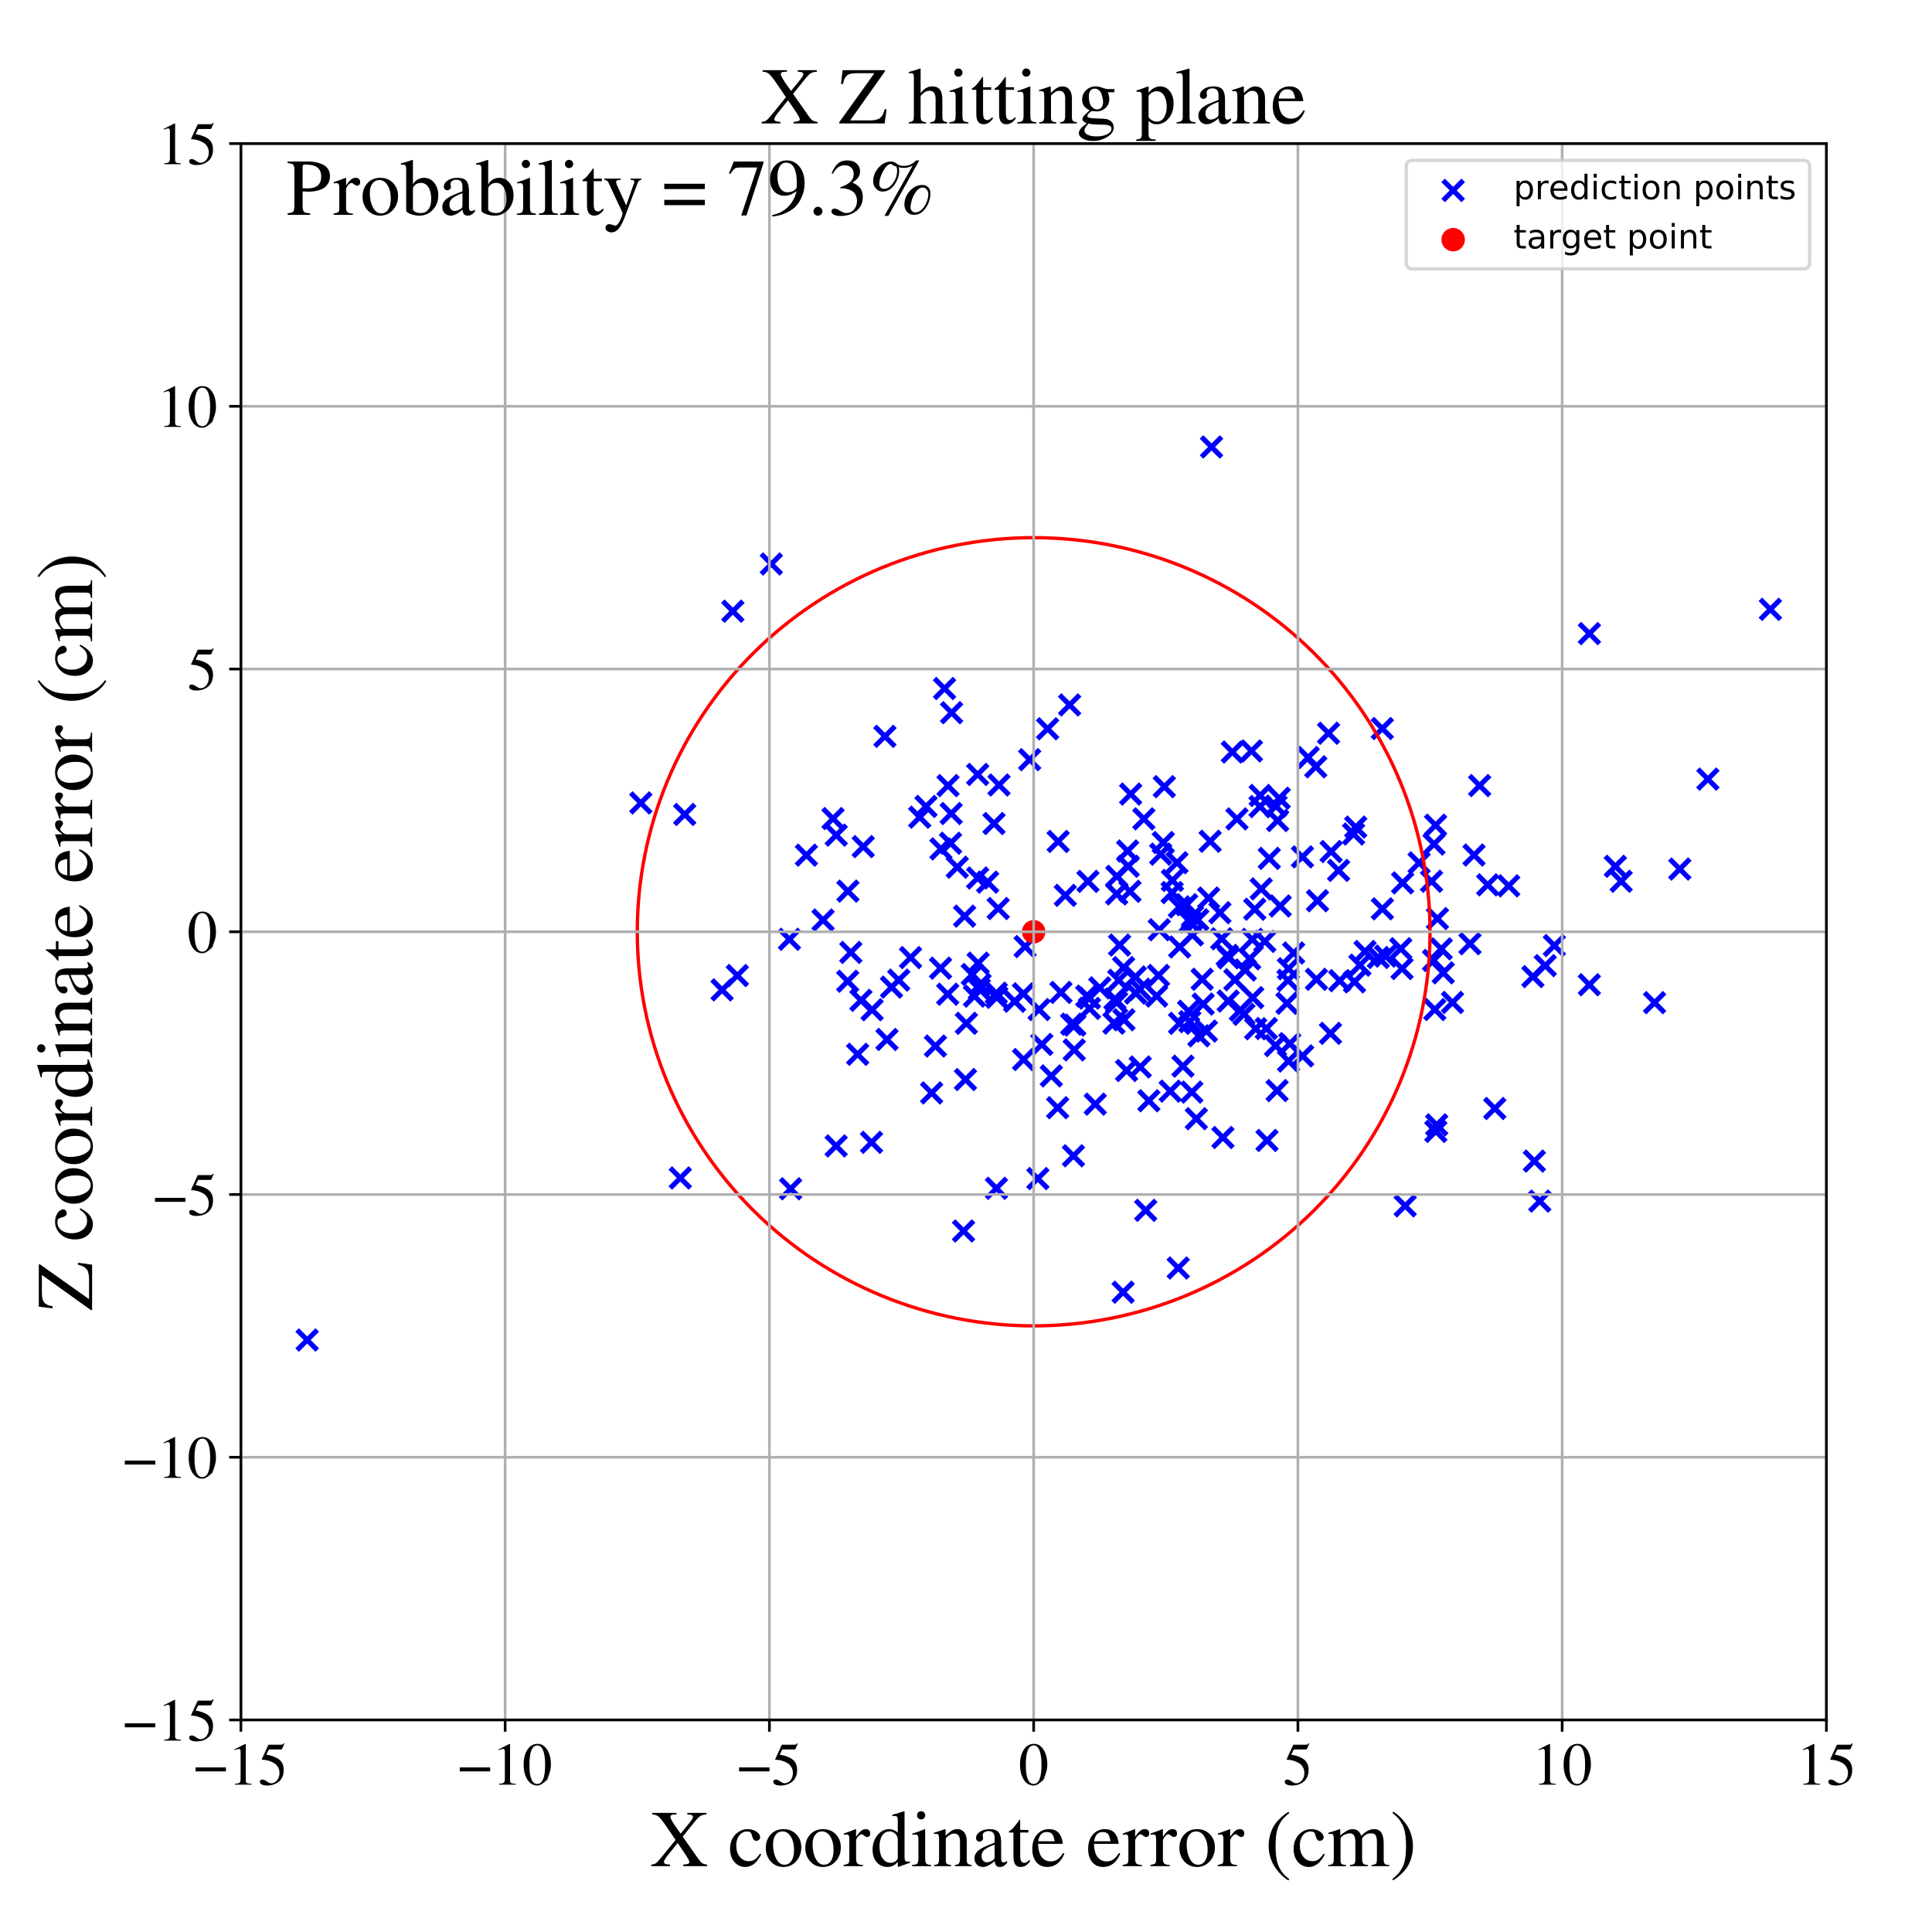 <?xml version="1.0" encoding="utf-8" standalone="no"?>
<!DOCTYPE svg PUBLIC "-//W3C//DTD SVG 1.1//EN"
  "http://www.w3.org/Graphics/SVG/1.1/DTD/svg11.dtd">
<!-- Created with matplotlib (https://matplotlib.org/) -->
<svg height="576pt" version="1.1" viewBox="0 0 576 576" width="576pt" xmlns="http://www.w3.org/2000/svg" xmlns:xlink="http://www.w3.org/1999/xlink">
 <defs>
  <style type="text/css">
*{stroke-linecap:butt;stroke-linejoin:round;}
  </style>
 </defs>
 <g id="figure_1">
  <g id="patch_1">
   <path d="M 0 576 
L 576 576 
L 576 0 
L 0 0 
z
" style="fill:#ffffff;"/>
  </g>
  <g id="axes_1">
   <g id="patch_2">
    <path d="M 71.822 512.784 
L 544.52 512.784 
L 544.52 42.802 
L 71.822 42.802 
z
" style="fill:#ffffff;"/>
   </g>
   <g id="PathCollection_1">
    <defs>
     <path d="M -3 3 
L 3 -3 
M -3 -3 
L 3 3 
" id="md897ecbb45" style="stroke:#0000ff;stroke-width:1.5;"/>
    </defs>
    <g clip-path="url(#p3332059577)">
     <use style="fill:#0000ff;stroke:#0000ff;stroke-width:1.5;" x="630.882" xlink:href="#md897ecbb45" y="301.114"/>
     <use style="fill:#0000ff;stroke:#0000ff;stroke-width:1.5;" x="384.521" xlink:href="#md897ecbb45" y="311.154"/>
     <use style="fill:#0000ff;stroke:#0000ff;stroke-width:1.5;" x="297.075" xlink:href="#md897ecbb45" y="354.273"/>
     <use style="fill:#0000ff;stroke:#0000ff;stroke-width:1.5;" x="327.889" xlink:href="#md897ecbb45" y="294.519"/>
     <use style="fill:#0000ff;stroke:#0000ff;stroke-width:1.5;" x="377.081" xlink:href="#md897ecbb45" y="280.656"/>
     <use style="fill:#0000ff;stroke:#0000ff;stroke-width:1.5;" x="366.314" xlink:href="#md897ecbb45" y="285.564"/>
     <use style="fill:#0000ff;stroke:#0000ff;stroke-width:1.5;" x="255.688" xlink:href="#md897ecbb45" y="314.319"/>
     <use style="fill:#0000ff;stroke:#0000ff;stroke-width:1.5;" x="278.882" xlink:href="#md897ecbb45" y="311.864"/>
     <use style="fill:#0000ff;stroke:#0000ff;stroke-width:1.5;" x="334.843" xlink:href="#md897ecbb45" y="385.25"/>
     <use style="fill:#0000ff;stroke:#0000ff;stroke-width:1.5;" x="332.964" xlink:href="#md897ecbb45" y="261.266"/>
     <use style="fill:#0000ff;stroke:#0000ff;stroke-width:1.5;" x="417.99" xlink:href="#md897ecbb45" y="288.764"/>
     <use style="fill:#0000ff;stroke:#0000ff;stroke-width:1.5;" x="260.007" xlink:href="#md897ecbb45" y="301.04"/>
     <use style="fill:#0000ff;stroke:#0000ff;stroke-width:1.5;" x="375.664" xlink:href="#md897ecbb45" y="240.475"/>
     <use style="fill:#0000ff;stroke:#0000ff;stroke-width:1.5;" x="351.612" xlink:href="#md897ecbb45" y="270.371"/>
     <use style="fill:#0000ff;stroke:#0000ff;stroke-width:1.5;" x="316.304" xlink:href="#md897ecbb45" y="295.876"/>
     <use style="fill:#0000ff;stroke:#0000ff;stroke-width:1.5;" x="380.273" xlink:href="#md897ecbb45" y="311.734"/>
     <use style="fill:#0000ff;stroke:#0000ff;stroke-width:1.5;" x="443.534" xlink:href="#md897ecbb45" y="263.803"/>
     <use style="fill:#0000ff;stroke:#0000ff;stroke-width:1.5;" x="341.575" xlink:href="#md897ecbb45" y="360.842"/>
     <use style="fill:#0000ff;stroke:#0000ff;stroke-width:1.5;" x="404.188" xlink:href="#md897ecbb45" y="246.591"/>
     <use style="fill:#0000ff;stroke:#0000ff;stroke-width:1.5;" x="285.401" xlink:href="#md897ecbb45" y="258.543"/>
     <use style="fill:#0000ff;stroke:#0000ff;stroke-width:1.5;" x="439.461" xlink:href="#md897ecbb45" y="254.918"/>
     <use style="fill:#0000ff;stroke:#0000ff;stroke-width:1.5;" x="326.537" xlink:href="#md897ecbb45" y="329.177"/>
     <use style="fill:#0000ff;stroke:#0000ff;stroke-width:1.5;" x="642.103" xlink:href="#md897ecbb45" y="291.377"/>
     <use style="fill:#0000ff;stroke:#0000ff;stroke-width:1.5;" x="249.289" xlink:href="#md897ecbb45" y="341.641"/>
     <use style="fill:#0000ff;stroke:#0000ff;stroke-width:1.5;" x="430.282" xlink:href="#md897ecbb45" y="290.034"/>
     <use style="fill:#0000ff;stroke:#0000ff;stroke-width:1.5;" x="380.901" xlink:href="#md897ecbb45" y="244.636"/>
     <use style="fill:#0000ff;stroke:#0000ff;stroke-width:1.5;" x="339.812" xlink:href="#md897ecbb45" y="294.913"/>
     <use style="fill:#0000ff;stroke:#0000ff;stroke-width:1.5;" x="324.356" xlink:href="#md897ecbb45" y="262.767"/>
     <use style="fill:#0000ff;stroke:#0000ff;stroke-width:1.5;" x="399.422" xlink:href="#md897ecbb45" y="292.379"/>
     <use style="fill:#0000ff;stroke:#0000ff;stroke-width:1.5;" x="390.017" xlink:href="#md897ecbb45" y="225.839"/>
     <use style="fill:#0000ff;stroke:#0000ff;stroke-width:1.5;" x="381.38" xlink:href="#md897ecbb45" y="237.988"/>
     <use style="fill:#0000ff;stroke:#0000ff;stroke-width:1.5;" x="527.817" xlink:href="#md897ecbb45" y="181.669"/>
     <use style="fill:#0000ff;stroke:#0000ff;stroke-width:1.5;" x="378.415" xlink:href="#md897ecbb45" y="255.917"/>
     <use style="fill:#0000ff;stroke:#0000ff;stroke-width:1.5;" x="380.74" xlink:href="#md897ecbb45" y="325.15"/>
     <use style="fill:#0000ff;stroke:#0000ff;stroke-width:1.5;" x="388.312" xlink:href="#md897ecbb45" y="255.465"/>
     <use style="fill:#0000ff;stroke:#0000ff;stroke-width:1.5;" x="345.618" xlink:href="#md897ecbb45" y="277.187"/>
     <use style="fill:#0000ff;stroke:#0000ff;stroke-width:1.5;" x="359.663" xlink:href="#md897ecbb45" y="307.404"/>
     <use style="fill:#0000ff;stroke:#0000ff;stroke-width:1.5;" x="724.238" xlink:href="#md897ecbb45" y="310.454"/>
     <use style="fill:#0000ff;stroke:#0000ff;stroke-width:1.5;" x="403.547" xlink:href="#md897ecbb45" y="248.654"/>
     <use style="fill:#0000ff;stroke:#0000ff;stroke-width:1.5;" x="347.124" xlink:href="#md897ecbb45" y="234.53"/>
     <use style="fill:#0000ff;stroke:#0000ff;stroke-width:1.5;" x="427.531" xlink:href="#md897ecbb45" y="251.646"/>
     <use style="fill:#0000ff;stroke:#0000ff;stroke-width:1.5;" x="356.672" xlink:href="#md897ecbb45" y="333.524"/>
     <use style="fill:#0000ff;stroke:#0000ff;stroke-width:1.5;" x="473.842" xlink:href="#md897ecbb45" y="293.588"/>
     <use style="fill:#0000ff;stroke:#0000ff;stroke-width:1.5;" x="457.004" xlink:href="#md897ecbb45" y="291.157"/>
     <use style="fill:#0000ff;stroke:#0000ff;stroke-width:1.5;" x="483.33" xlink:href="#md897ecbb45" y="262.739"/>
     <use style="fill:#0000ff;stroke:#0000ff;stroke-width:1.5;" x="427.995" xlink:href="#md897ecbb45" y="246.021"/>
     <use style="fill:#0000ff;stroke:#0000ff;stroke-width:1.5;" x="349.451" xlink:href="#md897ecbb45" y="266.107"/>
     <use style="fill:#0000ff;stroke:#0000ff;stroke-width:1.5;" x="332.914" xlink:href="#md897ecbb45" y="266.503"/>
     <use style="fill:#0000ff;stroke:#0000ff;stroke-width:1.5;" x="457.449" xlink:href="#md897ecbb45" y="346.165"/>
     <use style="fill:#0000ff;stroke:#0000ff;stroke-width:1.5;" x="348.88" xlink:href="#md897ecbb45" y="325.307"/>
     <use style="fill:#0000ff;stroke:#0000ff;stroke-width:1.5;" x="256.668" xlink:href="#md897ecbb45" y="298.237"/>
     <use style="fill:#0000ff;stroke:#0000ff;stroke-width:1.5;" x="441.131" xlink:href="#md897ecbb45" y="234.213"/>
     <use style="fill:#0000ff;stroke:#0000ff;stroke-width:1.5;" x="346.051" xlink:href="#md897ecbb45" y="254.66"/>
     <use style="fill:#0000ff;stroke:#0000ff;stroke-width:1.5;" x="338.544" xlink:href="#md897ecbb45" y="296.057"/>
     <use style="fill:#0000ff;stroke:#0000ff;stroke-width:1.5;" x="335.874" xlink:href="#md897ecbb45" y="319.156"/>
     <use style="fill:#0000ff;stroke:#0000ff;stroke-width:1.5;" x="338.489" xlink:href="#md897ecbb45" y="291.267"/>
     <use style="fill:#0000ff;stroke:#0000ff;stroke-width:1.5;" x="297.839" xlink:href="#md897ecbb45" y="234.032"/>
     <use style="fill:#0000ff;stroke:#0000ff;stroke-width:1.5;" x="463.41" xlink:href="#md897ecbb45" y="281.897"/>
     <use style="fill:#0000ff;stroke:#0000ff;stroke-width:1.5;" x="291.625" xlink:href="#md897ecbb45" y="287.155"/>
     <use style="fill:#0000ff;stroke:#0000ff;stroke-width:1.5;" x="354.81" xlink:href="#md897ecbb45" y="274.852"/>
     <use style="fill:#0000ff;stroke:#0000ff;stroke-width:1.5;" x="360.789" xlink:href="#md897ecbb45" y="250.81"/>
     <use style="fill:#0000ff;stroke:#0000ff;stroke-width:1.5;" x="696.712" xlink:href="#md897ecbb45" y="391.688"/>
     <use style="fill:#0000ff;stroke:#0000ff;stroke-width:1.5;" x="287.838" xlink:href="#md897ecbb45" y="321.85"/>
     <use style="fill:#0000ff;stroke:#0000ff;stroke-width:1.5;" x="384.158" xlink:href="#md897ecbb45" y="316.334"/>
     <use style="fill:#0000ff;stroke:#0000ff;stroke-width:1.5;" x="253.663" xlink:href="#md897ecbb45" y="283.949"/>
     <use style="fill:#0000ff;stroke:#0000ff;stroke-width:1.5;" x="372.563" xlink:href="#md897ecbb45" y="285.858"/>
     <use style="fill:#0000ff;stroke:#0000ff;stroke-width:1.5;" x="392.79" xlink:href="#md897ecbb45" y="268.545"/>
     <use style="fill:#0000ff;stroke:#0000ff;stroke-width:1.5;" x="399.077" xlink:href="#md897ecbb45" y="259.5"/>
     <use style="fill:#0000ff;stroke:#0000ff;stroke-width:1.5;" x="429.684" xlink:href="#md897ecbb45" y="282.895"/>
     <use style="fill:#0000ff;stroke:#0000ff;stroke-width:1.5;" x="323.988" xlink:href="#md897ecbb45" y="296.988"/>
     <use style="fill:#0000ff;stroke:#0000ff;stroke-width:1.5;" x="367.416" xlink:href="#md897ecbb45" y="224.209"/>
     <use style="fill:#0000ff;stroke:#0000ff;stroke-width:1.5;" x="313.436" xlink:href="#md897ecbb45" y="320.768"/>
     <use style="fill:#0000ff;stroke:#0000ff;stroke-width:1.5;" x="460.701" xlink:href="#md897ecbb45" y="287.884"/>
     <use style="fill:#0000ff;stroke:#0000ff;stroke-width:1.5;" x="291.48" xlink:href="#md897ecbb45" y="230.888"/>
     <use style="fill:#0000ff;stroke:#0000ff;stroke-width:1.5;" x="336.878" xlink:href="#md897ecbb45" y="265.731"/>
     <use style="fill:#0000ff;stroke:#0000ff;stroke-width:1.5;" x="349.532" xlink:href="#md897ecbb45" y="262.48"/>
     <use style="fill:#0000ff;stroke:#0000ff;stroke-width:1.5;" x="396.663" xlink:href="#md897ecbb45" y="308.078"/>
     <use style="fill:#0000ff;stroke:#0000ff;stroke-width:1.5;" x="358.709" xlink:href="#md897ecbb45" y="299.355"/>
     <use style="fill:#0000ff;stroke:#0000ff;stroke-width:1.5;" x="371.267" xlink:href="#md897ecbb45" y="289.206"/>
     <use style="fill:#0000ff;stroke:#0000ff;stroke-width:1.5;" x="339.945" xlink:href="#md897ecbb45" y="318.111"/>
     <use style="fill:#0000ff;stroke:#0000ff;stroke-width:1.5;" x="365.872" xlink:href="#md897ecbb45" y="284.839"/>
     <use style="fill:#0000ff;stroke:#0000ff;stroke-width:1.5;" x="396.091" xlink:href="#md897ecbb45" y="218.596"/>
     <use style="fill:#0000ff;stroke:#0000ff;stroke-width:1.5;" x="438.25" xlink:href="#md897ecbb45" y="281.355"/>
     <use style="fill:#0000ff;stroke:#0000ff;stroke-width:1.5;" x="350.902" xlink:href="#md897ecbb45" y="257.202"/>
     <use style="fill:#0000ff;stroke:#0000ff;stroke-width:1.5;" x="373.479" xlink:href="#md897ecbb45" y="297.428"/>
     <use style="fill:#0000ff;stroke:#0000ff;stroke-width:1.5;" x="364.598" xlink:href="#md897ecbb45" y="339.131"/>
     <use style="fill:#0000ff;stroke:#0000ff;stroke-width:1.5;" x="297.606" xlink:href="#md897ecbb45" y="270.861"/>
     <use style="fill:#0000ff;stroke:#0000ff;stroke-width:1.5;" x="309.795" xlink:href="#md897ecbb45" y="300.981"/>
     <use style="fill:#0000ff;stroke:#0000ff;stroke-width:1.5;" x="354.72" xlink:href="#md897ecbb45" y="304.587"/>
     <use style="fill:#0000ff;stroke:#0000ff;stroke-width:1.5;" x="335.092" xlink:href="#md897ecbb45" y="304.033"/>
     <use style="fill:#0000ff;stroke:#0000ff;stroke-width:1.5;" x="373.367" xlink:href="#md897ecbb45" y="280.055"/>
     <use style="fill:#0000ff;stroke:#0000ff;stroke-width:1.5;" x="473.865" xlink:href="#md897ecbb45" y="188.898"/>
     <use style="fill:#0000ff;stroke:#0000ff;stroke-width:1.5;" x="354.365" xlink:href="#md897ecbb45" y="301.484"/>
     <use style="fill:#0000ff;stroke:#0000ff;stroke-width:1.5;" x="428.068" xlink:href="#md897ecbb45" y="337.314"/>
     <use style="fill:#0000ff;stroke:#0000ff;stroke-width:1.5;" x="418.169" xlink:href="#md897ecbb45" y="263.216"/>
     <use style="fill:#0000ff;stroke:#0000ff;stroke-width:1.5;" x="280.535" xlink:href="#md897ecbb45" y="253.087"/>
     <use style="fill:#0000ff;stroke:#0000ff;stroke-width:1.5;" x="336.192" xlink:href="#md897ecbb45" y="253.714"/>
     <use style="fill:#0000ff;stroke:#0000ff;stroke-width:1.5;" x="332.907" xlink:href="#md897ecbb45" y="298.881"/>
     <use style="fill:#0000ff;stroke:#0000ff;stroke-width:1.5;" x="428.328" xlink:href="#md897ecbb45" y="335.363"/>
     <use style="fill:#0000ff;stroke:#0000ff;stroke-width:1.5;" x="585.614" xlink:href="#md897ecbb45" y="285.104"/>
     <use style="fill:#0000ff;stroke:#0000ff;stroke-width:1.5;" x="191.049" xlink:href="#md897ecbb45" y="239.389"/>
     <use style="fill:#0000ff;stroke:#0000ff;stroke-width:1.5;" x="351.671" xlink:href="#md897ecbb45" y="305.089"/>
     <use style="fill:#0000ff;stroke:#0000ff;stroke-width:1.5;" x="288.104" xlink:href="#md897ecbb45" y="305.087"/>
     <use style="fill:#0000ff;stroke:#0000ff;stroke-width:1.5;" x="296.349" xlink:href="#md897ecbb45" y="245.525"/>
     <use style="fill:#0000ff;stroke:#0000ff;stroke-width:1.5;" x="346.826" xlink:href="#md897ecbb45" y="251.188"/>
     <use style="fill:#0000ff;stroke:#0000ff;stroke-width:1.5;" x="374.366" xlink:href="#md897ecbb45" y="306.704"/>
     <use style="fill:#0000ff;stroke:#0000ff;stroke-width:1.5;" x="333.546" xlink:href="#md897ecbb45" y="292.252"/>
     <use style="fill:#0000ff;stroke:#0000ff;stroke-width:1.5;" x="413.078" xlink:href="#md897ecbb45" y="285.043"/>
     <use style="fill:#0000ff;stroke:#0000ff;stroke-width:1.5;" x="294.452" xlink:href="#md897ecbb45" y="262.991"/>
     <use style="fill:#0000ff;stroke:#0000ff;stroke-width:1.5;" x="361.205" xlink:href="#md897ecbb45" y="133.26"/>
     <use style="fill:#0000ff;stroke:#0000ff;stroke-width:1.5;" x="235.72" xlink:href="#md897ecbb45" y="354.414"/>
     <use style="fill:#0000ff;stroke:#0000ff;stroke-width:1.5;" x="292.188" xlink:href="#md897ecbb45" y="293.501"/>
     <use style="fill:#0000ff;stroke:#0000ff;stroke-width:1.5;" x="324.798" xlink:href="#md897ecbb45" y="297.563"/>
     <use style="fill:#0000ff;stroke:#0000ff;stroke-width:1.5;" x="306.977" xlink:href="#md897ecbb45" y="226.485"/>
     <use style="fill:#0000ff;stroke:#0000ff;stroke-width:1.5;" x="392.276" xlink:href="#md897ecbb45" y="228.619"/>
     <use style="fill:#0000ff;stroke:#0000ff;stroke-width:1.5;" x="320.273" xlink:href="#md897ecbb45" y="313.013"/>
     <use style="fill:#0000ff;stroke:#0000ff;stroke-width:1.5;" x="235.35" xlink:href="#md897ecbb45" y="280.042"/>
     <use style="fill:#0000ff;stroke:#0000ff;stroke-width:1.5;" x="317.603" xlink:href="#md897ecbb45" y="266.934"/>
     <use style="fill:#0000ff;stroke:#0000ff;stroke-width:1.5;" x="245.387" xlink:href="#md897ecbb45" y="274.301"/>
     <use style="fill:#0000ff;stroke:#0000ff;stroke-width:1.5;" x="355.508" xlink:href="#md897ecbb45" y="278.732"/>
     <use style="fill:#0000ff;stroke:#0000ff;stroke-width:1.5;" x="283.705" xlink:href="#md897ecbb45" y="212.485"/>
     <use style="fill:#0000ff;stroke:#0000ff;stroke-width:1.5;" x="344.834" xlink:href="#md897ecbb45" y="296.961"/>
     <use style="fill:#0000ff;stroke:#0000ff;stroke-width:1.5;" x="783.552" xlink:href="#md897ecbb45" y="278.265"/>
     <use style="fill:#0000ff;stroke:#0000ff;stroke-width:1.5;" x="315.323" xlink:href="#md897ecbb45" y="330.246"/>
     <use style="fill:#0000ff;stroke:#0000ff;stroke-width:1.5;" x="271.472" xlink:href="#md897ecbb45" y="285.495"/>
     <use style="fill:#0000ff;stroke:#0000ff;stroke-width:1.5;" x="403.818" xlink:href="#md897ecbb45" y="292.715"/>
     <use style="fill:#0000ff;stroke:#0000ff;stroke-width:1.5;" x="318.89" xlink:href="#md897ecbb45" y="210.168"/>
     <use style="fill:#0000ff;stroke:#0000ff;stroke-width:1.5;" x="309.426" xlink:href="#md897ecbb45" y="351.379"/>
     <use style="fill:#0000ff;stroke:#0000ff;stroke-width:1.5;" x="248.35" xlink:href="#md897ecbb45" y="244.054"/>
     <use style="fill:#0000ff;stroke:#0000ff;stroke-width:1.5;" x="406.959" xlink:href="#md897ecbb45" y="283.674"/>
     <use style="fill:#0000ff;stroke:#0000ff;stroke-width:1.5;" x="388.364" xlink:href="#md897ecbb45" y="314.801"/>
     <use style="fill:#0000ff;stroke:#0000ff;stroke-width:1.5;" x="357.425" xlink:href="#md897ecbb45" y="308.807"/>
     <use style="fill:#0000ff;stroke:#0000ff;stroke-width:1.5;" x="412.139" xlink:href="#md897ecbb45" y="270.951"/>
     <use style="fill:#0000ff;stroke:#0000ff;stroke-width:1.5;" x="305.621" xlink:href="#md897ecbb45" y="282.209"/>
     <use style="fill:#0000ff;stroke:#0000ff;stroke-width:1.5;" x="324.814" xlink:href="#md897ecbb45" y="300.636"/>
     <use style="fill:#0000ff;stroke:#0000ff;stroke-width:1.5;" x="281.608" xlink:href="#md897ecbb45" y="205.271"/>
     <use style="fill:#0000ff;stroke:#0000ff;stroke-width:1.5;" x="229.967" xlink:href="#md897ecbb45" y="168.138"/>
     <use style="fill:#0000ff;stroke:#0000ff;stroke-width:1.5;" x="265.794" xlink:href="#md897ecbb45" y="294.295"/>
     <use style="fill:#0000ff;stroke:#0000ff;stroke-width:1.5;" x="509.184" xlink:href="#md897ecbb45" y="232.284"/>
     <use style="fill:#0000ff;stroke:#0000ff;stroke-width:1.5;" x="410.936" xlink:href="#md897ecbb45" y="285.464"/>
     <use style="fill:#0000ff;stroke:#0000ff;stroke-width:1.5;" x="336.367" xlink:href="#md897ecbb45" y="258.27"/>
     <use style="fill:#0000ff;stroke:#0000ff;stroke-width:1.5;" x="342.513" xlink:href="#md897ecbb45" y="328.169"/>
     <use style="fill:#0000ff;stroke:#0000ff;stroke-width:1.5;" x="357.101" xlink:href="#md897ecbb45" y="274.214"/>
     <use style="fill:#0000ff;stroke:#0000ff;stroke-width:1.5;" x="282.638" xlink:href="#md897ecbb45" y="234.217"/>
     <use style="fill:#0000ff;stroke:#0000ff;stroke-width:1.5;" x="291.466" xlink:href="#md897ecbb45" y="261.758"/>
     <use style="fill:#0000ff;stroke:#0000ff;stroke-width:1.5;" x="396.852" xlink:href="#md897ecbb45" y="253.871"/>
     <use style="fill:#0000ff;stroke:#0000ff;stroke-width:1.5;" x="204.138" xlink:href="#md897ecbb45" y="242.813"/>
     <use style="fill:#0000ff;stroke:#0000ff;stroke-width:1.5;" x="353.78" xlink:href="#md897ecbb45" y="269.718"/>
     <use style="fill:#0000ff;stroke:#0000ff;stroke-width:1.5;" x="291.977" xlink:href="#md897ecbb45" y="294.903"/>
     <use style="fill:#0000ff;stroke:#0000ff;stroke-width:1.5;" x="312.332" xlink:href="#md897ecbb45" y="217.276"/>
     <use style="fill:#0000ff;stroke:#0000ff;stroke-width:1.5;" x="369.796" xlink:href="#md897ecbb45" y="301.182"/>
     <use style="fill:#0000ff;stroke:#0000ff;stroke-width:1.5;" x="257.362" xlink:href="#md897ecbb45" y="252.409"/>
     <use style="fill:#0000ff;stroke:#0000ff;stroke-width:1.5;" x="202.825" xlink:href="#md897ecbb45" y="351.198"/>
     <use style="fill:#0000ff;stroke:#0000ff;stroke-width:1.5;" x="280.417" xlink:href="#md897ecbb45" y="288.638"/>
     <use style="fill:#0000ff;stroke:#0000ff;stroke-width:1.5;" x="427.764" xlink:href="#md897ecbb45" y="300.979"/>
     <use style="fill:#0000ff;stroke:#0000ff;stroke-width:1.5;" x="355.326" xlink:href="#md897ecbb45" y="325.595"/>
     <use style="fill:#0000ff;stroke:#0000ff;stroke-width:1.5;" x="264.444" xlink:href="#md897ecbb45" y="309.901"/>
     <use style="fill:#0000ff;stroke:#0000ff;stroke-width:1.5;" x="368.788" xlink:href="#md897ecbb45" y="244.143"/>
     <use style="fill:#0000ff;stroke:#0000ff;stroke-width:1.5;" x="289.871" xlink:href="#md897ecbb45" y="290.524"/>
     <use style="fill:#0000ff;stroke:#0000ff;stroke-width:1.5;" x="428.55" xlink:href="#md897ecbb45" y="273.859"/>
     <use style="fill:#0000ff;stroke:#0000ff;stroke-width:1.5;" x="934.559" xlink:href="#md897ecbb45" y="341.455"/>
     <use style="fill:#0000ff;stroke:#0000ff;stroke-width:1.5;" x="337.094" xlink:href="#md897ecbb45" y="236.743"/>
     <use style="fill:#0000ff;stroke:#0000ff;stroke-width:1.5;" x="380.425" xlink:href="#md897ecbb45" y="240.355"/>
     <use style="fill:#0000ff;stroke:#0000ff;stroke-width:1.5;" x="364.23" xlink:href="#md897ecbb45" y="279.884"/>
     <use style="fill:#0000ff;stroke:#0000ff;stroke-width:1.5;" x="297.031" xlink:href="#md897ecbb45" y="296.109"/>
     <use style="fill:#0000ff;stroke:#0000ff;stroke-width:1.5;" x="297.171" xlink:href="#md897ecbb45" y="297.325"/>
     <use style="fill:#0000ff;stroke:#0000ff;stroke-width:1.5;" x="423.086" xlink:href="#md897ecbb45" y="257.242"/>
     <use style="fill:#0000ff;stroke:#0000ff;stroke-width:1.5;" x="377.739" xlink:href="#md897ecbb45" y="340.006"/>
     <use style="fill:#0000ff;stroke:#0000ff;stroke-width:1.5;" x="355.535" xlink:href="#md897ecbb45" y="273.174"/>
     <use style="fill:#0000ff;stroke:#0000ff;stroke-width:1.5;" x="320.446" xlink:href="#md897ecbb45" y="305.622"/>
     <use style="fill:#0000ff;stroke:#0000ff;stroke-width:1.5;" x="609.227" xlink:href="#md897ecbb45" y="317.688"/>
     <use style="fill:#0000ff;stroke:#0000ff;stroke-width:1.5;" x="18.077" xlink:href="#md897ecbb45" y="299.756"/>
     <use style="fill:#0000ff;stroke:#0000ff;stroke-width:1.5;" x="287.577" xlink:href="#md897ecbb45" y="273.133"/>
     <use style="fill:#0000ff;stroke:#0000ff;stroke-width:1.5;" x="302.497" xlink:href="#md897ecbb45" y="298.514"/>
     <use style="fill:#0000ff;stroke:#0000ff;stroke-width:1.5;" x="277.756" xlink:href="#md897ecbb45" y="325.841"/>
     <use style="fill:#0000ff;stroke:#0000ff;stroke-width:1.5;" x="933.702" xlink:href="#md897ecbb45" y="108.415"/>
     <use style="fill:#0000ff;stroke:#0000ff;stroke-width:1.5;" x="459.054" xlink:href="#md897ecbb45" y="358.096"/>
     <use style="fill:#0000ff;stroke:#0000ff;stroke-width:1.5;" x="320.03" xlink:href="#md897ecbb45" y="344.584"/>
     <use style="fill:#0000ff;stroke:#0000ff;stroke-width:1.5;" x="240.419" xlink:href="#md897ecbb45" y="254.954"/>
     <use style="fill:#0000ff;stroke:#0000ff;stroke-width:1.5;" x="405.434" xlink:href="#md897ecbb45" y="287.744"/>
     <use style="fill:#0000ff;stroke:#0000ff;stroke-width:1.5;" x="351.278" xlink:href="#md897ecbb45" y="378.038"/>
     <use style="fill:#0000ff;stroke:#0000ff;stroke-width:1.5;" x="568.311" xlink:href="#md897ecbb45" y="321.445"/>
     <use style="fill:#0000ff;stroke:#0000ff;stroke-width:1.5;" x="276.066" xlink:href="#md897ecbb45" y="240.428"/>
     <use style="fill:#0000ff;stroke:#0000ff;stroke-width:1.5;" x="445.652" xlink:href="#md897ecbb45" y="330.479"/>
     <use style="fill:#0000ff;stroke:#0000ff;stroke-width:1.5;" x="374.089" xlink:href="#md897ecbb45" y="271.074"/>
     <use style="fill:#0000ff;stroke:#0000ff;stroke-width:1.5;" x="332.107" xlink:href="#md897ecbb45" y="305.037"/>
     <use style="fill:#0000ff;stroke:#0000ff;stroke-width:1.5;" x="384.133" xlink:href="#md897ecbb45" y="288.813"/>
     <use style="fill:#0000ff;stroke:#0000ff;stroke-width:1.5;" x="589.889" xlink:href="#md897ecbb45" y="276.808"/>
     <use style="fill:#0000ff;stroke:#0000ff;stroke-width:1.5;" x="263.824" xlink:href="#md897ecbb45" y="219.532"/>
     <use style="fill:#0000ff;stroke:#0000ff;stroke-width:1.5;" x="384.002" xlink:href="#md897ecbb45" y="292.271"/>
     <use style="fill:#0000ff;stroke:#0000ff;stroke-width:1.5;" x="426.789" xlink:href="#md897ecbb45" y="262.731"/>
     <use style="fill:#0000ff;stroke:#0000ff;stroke-width:1.5;" x="315.483" xlink:href="#md897ecbb45" y="250.864"/>
     <use style="fill:#0000ff;stroke:#0000ff;stroke-width:1.5;" x="427.384" xlink:href="#md897ecbb45" y="286.341"/>
     <use style="fill:#0000ff;stroke:#0000ff;stroke-width:1.5;" x="392.476" xlink:href="#md897ecbb45" y="291.971"/>
     <use style="fill:#0000ff;stroke:#0000ff;stroke-width:1.5;" x="341.021" xlink:href="#md897ecbb45" y="244.135"/>
     <use style="fill:#0000ff;stroke:#0000ff;stroke-width:1.5;" x="385.678" xlink:href="#md897ecbb45" y="284.125"/>
     <use style="fill:#0000ff;stroke:#0000ff;stroke-width:1.5;" x="412.117" xlink:href="#md897ecbb45" y="217.203"/>
     <use style="fill:#0000ff;stroke:#0000ff;stroke-width:1.5;" x="218.487" xlink:href="#md897ecbb45" y="182.219"/>
     <use style="fill:#0000ff;stroke:#0000ff;stroke-width:1.5;" x="274.193" xlink:href="#md897ecbb45" y="243.637"/>
     <use style="fill:#0000ff;stroke:#0000ff;stroke-width:1.5;" x="215.281" xlink:href="#md897ecbb45" y="295.123"/>
     <use style="fill:#0000ff;stroke:#0000ff;stroke-width:1.5;" x="383.697" xlink:href="#md897ecbb45" y="299.12"/>
     <use style="fill:#0000ff;stroke:#0000ff;stroke-width:1.5;" x="449.796" xlink:href="#md897ecbb45" y="264.102"/>
     <use style="fill:#0000ff;stroke:#0000ff;stroke-width:1.5;" x="500.806" xlink:href="#md897ecbb45" y="259.094"/>
     <use style="fill:#0000ff;stroke:#0000ff;stroke-width:1.5;" x="252.724" xlink:href="#md897ecbb45" y="292.54"/>
     <use style="fill:#0000ff;stroke:#0000ff;stroke-width:1.5;" x="249.309" xlink:href="#md897ecbb45" y="248.985"/>
     <use style="fill:#0000ff;stroke:#0000ff;stroke-width:1.5;" x="433.047" xlink:href="#md897ecbb45" y="298.867"/>
     <use style="fill:#0000ff;stroke:#0000ff;stroke-width:1.5;" x="305.125" xlink:href="#md897ecbb45" y="296.292"/>
     <use style="fill:#0000ff;stroke:#0000ff;stroke-width:1.5;" x="381.668" xlink:href="#md897ecbb45" y="270.106"/>
     <use style="fill:#0000ff;stroke:#0000ff;stroke-width:1.5;" x="283.393" xlink:href="#md897ecbb45" y="251.397"/>
     <use style="fill:#0000ff;stroke:#0000ff;stroke-width:1.5;" x="375.709" xlink:href="#md897ecbb45" y="237.157"/>
     <use style="fill:#0000ff;stroke:#0000ff;stroke-width:1.5;" x="252.797" xlink:href="#md897ecbb45" y="265.675"/>
     <use style="fill:#0000ff;stroke:#0000ff;stroke-width:1.5;" x="332.395" xlink:href="#md897ecbb45" y="297.853"/>
     <use style="fill:#0000ff;stroke:#0000ff;stroke-width:1.5;" x="282.545" xlink:href="#md897ecbb45" y="296.412"/>
     <use style="fill:#0000ff;stroke:#0000ff;stroke-width:1.5;" x="363.693" xlink:href="#md897ecbb45" y="272.109"/>
     <use style="fill:#0000ff;stroke:#0000ff;stroke-width:1.5;" x="345.395" xlink:href="#md897ecbb45" y="290.814"/>
     <use style="fill:#0000ff;stroke:#0000ff;stroke-width:1.5;" x="360.343" xlink:href="#md897ecbb45" y="267.728"/>
     <use style="fill:#0000ff;stroke:#0000ff;stroke-width:1.5;" x="352.681" xlink:href="#md897ecbb45" y="317.868"/>
     <use style="fill:#0000ff;stroke:#0000ff;stroke-width:1.5;" x="334.986" xlink:href="#md897ecbb45" y="288.468"/>
     <use style="fill:#0000ff;stroke:#0000ff;stroke-width:1.5;" x="267.951" xlink:href="#md897ecbb45" y="292.212"/>
     <use style="fill:#0000ff;stroke:#0000ff;stroke-width:1.5;" x="283.581" xlink:href="#md897ecbb45" y="242.538"/>
     <use style="fill:#0000ff;stroke:#0000ff;stroke-width:1.5;" x="417.614" xlink:href="#md897ecbb45" y="282.842"/>
     <use style="fill:#0000ff;stroke:#0000ff;stroke-width:1.5;" x="290.523" xlink:href="#md897ecbb45" y="296.987"/>
     <use style="fill:#0000ff;stroke:#0000ff;stroke-width:1.5;" x="287.267" xlink:href="#md897ecbb45" y="367.007"/>
     <use style="fill:#0000ff;stroke:#0000ff;stroke-width:1.5;" x="351.697" xlink:href="#md897ecbb45" y="282.329"/>
     <use style="fill:#0000ff;stroke:#0000ff;stroke-width:1.5;" x="377.532" xlink:href="#md897ecbb45" y="306.632"/>
     <use style="fill:#0000ff;stroke:#0000ff;stroke-width:1.5;" x="91.577" xlink:href="#md897ecbb45" y="399.506"/>
     <use style="fill:#0000ff;stroke:#0000ff;stroke-width:1.5;" x="418.933" xlink:href="#md897ecbb45" y="359.509"/>
     <use style="fill:#0000ff;stroke:#0000ff;stroke-width:1.5;" x="358.411" xlink:href="#md897ecbb45" y="291.963"/>
     <use style="fill:#0000ff;stroke:#0000ff;stroke-width:1.5;" x="366.16" xlink:href="#md897ecbb45" y="298.447"/>
     <use style="fill:#0000ff;stroke:#0000ff;stroke-width:1.5;" x="219.825" xlink:href="#md897ecbb45" y="290.841"/>
     <use style="fill:#0000ff;stroke:#0000ff;stroke-width:1.5;" x="481.588" xlink:href="#md897ecbb45" y="258.282"/>
     <use style="fill:#0000ff;stroke:#0000ff;stroke-width:1.5;" x="259.835" xlink:href="#md897ecbb45" y="340.573"/>
     <use style="fill:#0000ff;stroke:#0000ff;stroke-width:1.5;" x="370.87" xlink:href="#md897ecbb45" y="302.408"/>
     <use style="fill:#0000ff;stroke:#0000ff;stroke-width:1.5;" x="373.102" xlink:href="#md897ecbb45" y="223.882"/>
     <use style="fill:#0000ff;stroke:#0000ff;stroke-width:1.5;" x="310.597" xlink:href="#md897ecbb45" y="311.38"/>
     <use style="fill:#0000ff;stroke:#0000ff;stroke-width:1.5;" x="305.169" xlink:href="#md897ecbb45" y="315.888"/>
     <use style="fill:#0000ff;stroke:#0000ff;stroke-width:1.5;" x="493.291" xlink:href="#md897ecbb45" y="298.931"/>
     <use style="fill:#0000ff;stroke:#0000ff;stroke-width:1.5;" x="333.782" xlink:href="#md897ecbb45" y="281.758"/>
     <use style="fill:#0000ff;stroke:#0000ff;stroke-width:1.5;" x="376.009" xlink:href="#md897ecbb45" y="265.006"/>
     <use style="fill:#0000ff;stroke:#0000ff;stroke-width:1.5;" x="368.156" xlink:href="#md897ecbb45" y="292.106"/>
     <use style="fill:#0000ff;stroke:#0000ff;stroke-width:1.5;" x="319.488" xlink:href="#md897ecbb45" y="305.341"/>
    </g>
   </g>
   <g id="PathCollection_2">
    <defs>
     <path d="M 0 3 
C 0.796 3 1.559 2.684 2.121 2.121 
C 2.684 1.559 3 0.796 3 0 
C 3 -0.796 2.684 -1.559 2.121 -2.121 
C 1.559 -2.684 0.796 -3 0 -3 
C -0.796 -3 -1.559 -2.684 -2.121 -2.121 
C -2.684 -1.559 -3 -0.796 -3 0 
C -3 0.796 -2.684 1.559 -2.121 2.121 
C -1.559 2.684 -0.796 3 0 3 
z
" id="m598c20ea0e" style="stroke:#ff0000;"/>
    </defs>
    <g clip-path="url(#p3332059577)">
     <use style="fill:#ff0000;stroke:#ff0000;" x="308.171" xlink:href="#m598c20ea0e" y="277.793"/>
    </g>
   </g>
   <g id="patch_3">
    <path clip-path="url(#p3332059577)" d="M 308.171 395.288 
C 339.511 395.288 369.572 382.908 391.733 360.875 
C 413.894 338.841 426.346 308.953 426.346 277.793 
C 426.346 246.633 413.894 216.745 391.733 194.711 
C 369.572 172.677 339.511 160.297 308.171 160.297 
C 276.831 160.297 246.77 172.677 224.609 194.711 
C 202.448 216.745 189.997 246.633 189.997 277.793 
C 189.997 308.953 202.448 338.841 224.609 360.875 
C 246.77 382.908 276.831 395.288 308.171 395.288 
z
" style="fill:none;stroke:#ff0000;stroke-linejoin:miter;"/>
   </g>
   <g id="matplotlib.axis_1">
    <g id="xtick_1">
     <g id="line2d_1">
      <path clip-path="url(#p3332059577)" d="M 71.822 512.784 
L 71.822 42.802 
" style="fill:none;stroke:#b0b0b0;stroke-linecap:square;stroke-width:0.8;"/>
     </g>
     <g id="line2d_2">
      <defs>
       <path d="M 0 0 
L 0 3.5 
" id="m9f15e67041" style="stroke:#000000;stroke-width:0.8;"/>
      </defs>
      <g>
       <use style="stroke:#000000;stroke-width:0.8;" x="71.822" xlink:href="#m9f15e67041" y="512.784"/>
      </g>
     </g>
     <g id="text_1">
      <!-- −15 -->
      <defs>
       <path d="M 3 22 
L 3 28.594 
L 53.406 28.594 
L 53.406 22 
z
" id="FreeSerif-8722"/>
       <path d="M 18.297 59.297 
Q 16.5 59.297 11.094 57.094 
L 11.094 58.5 
L 29.094 67.594 
L 29.906 67.406 
L 29.906 7.406 
Q 29.906 3.797 31.703 2.688 
Q 33.5 1.594 39.406 1.5 
L 39.406 0 
L 11.797 0 
L 11.797 1.5 
Q 17.406 1.703 19.344 3.141 
Q 21.297 4.594 21.297 9.297 
L 21.297 54.594 
Q 21.297 59.297 18.297 59.297 
z
" id="FreeSerif-49"/>
       <path d="M 35.703 19.406 
Q 35.703 24.703 33.344 28.797 
Q 31 32.906 27.641 35.156 
Q 24.297 37.406 20.141 38.844 
Q 16 40.297 12.953 40.75 
Q 9.906 41.203 7.594 41.203 
Q 6.406 41.203 6.406 42 
Q 6.406 42.297 6.5 42.5 
L 17.406 66.203 
L 38.297 66.203 
Q 39.906 66.203 40.844 66.703 
Q 41.797 67.203 42.906 68.797 
L 43.797 68.094 
L 40 59.203 
Q 39.594 58.297 37.703 58.297 
L 18.094 58.297 
L 13.906 49.797 
Q 28.5 47.203 35.594 41.344 
Q 42.703 35.5 42.703 24.203 
Q 42.703 18.297 40.844 13.688 
Q 39 9.094 36.141 6.297 
Q 33.297 3.5 29.547 1.703 
Q 25.797 -0.094 22.344 -0.75 
Q 18.906 -1.406 15.406 -1.406 
Q 9.797 -1.406 6.5 0.25 
Q 3.203 1.906 3.203 4.797 
Q 3.203 8.5 7.5 8.5 
Q 10.297 8.5 14.75 5.391 
Q 19.203 2.297 21.797 2.297 
Q 27.703 2.297 31.703 7.25 
Q 35.703 12.203 35.703 19.406 
z
" id="FreeSerif-53"/>
      </defs>
      <g transform="translate(57.746 532.077)scale(0.18 -0.18)">
       <use xlink:href="#FreeSerif-8722"/>
       <use x="56.4" xlink:href="#FreeSerif-49"/>
       <use x="106.4" xlink:href="#FreeSerif-53"/>
      </g>
     </g>
    </g>
    <g id="xtick_2">
     <g id="line2d_3">
      <path clip-path="url(#p3332059577)" d="M 150.605 512.784 
L 150.605 42.802 
" style="fill:none;stroke:#b0b0b0;stroke-linecap:square;stroke-width:0.8;"/>
     </g>
     <g id="line2d_4">
      <g>
       <use style="stroke:#000000;stroke-width:0.8;" x="150.605" xlink:href="#m9f15e67041" y="512.784"/>
      </g>
     </g>
     <g id="text_2">
      <!-- −10 -->
      <defs>
       <path d="M 47.594 17.797 
Q 35.203 -1.406 25 -1.406 
Q 14.797 -1.406 8.594 8.391 
Q 2.406 18.203 2.406 33.594 
Q 2.406 48.094 8.594 57.844 
Q 14.797 67.594 25.406 67.594 
Q 35.203 67.594 41.391 58 
Q 47.594 48.406 47.594 33 
Q 47.594 17.797 35.203 -1.406 
z
M 25.094 65 
Q 12 65 12 32.703 
Q 12 1.203 25 1.203 
Q 38 1.203 38 32.797 
Q 38 48.5 34.703 56.75 
Q 31.406 65 25.094 65 
z
" id="FreeSerif-48"/>
      </defs>
      <g transform="translate(136.529 532.077)scale(0.18 -0.18)">
       <use xlink:href="#FreeSerif-8722"/>
       <use x="56.4" xlink:href="#FreeSerif-49"/>
       <use x="106.4" xlink:href="#FreeSerif-48"/>
      </g>
     </g>
    </g>
    <g id="xtick_3">
     <g id="line2d_5">
      <path clip-path="url(#p3332059577)" d="M 229.388 512.784 
L 229.388 42.802 
" style="fill:none;stroke:#b0b0b0;stroke-linecap:square;stroke-width:0.8;"/>
     </g>
     <g id="line2d_6">
      <g>
       <use style="stroke:#000000;stroke-width:0.8;" x="229.388" xlink:href="#m9f15e67041" y="512.784"/>
      </g>
     </g>
     <g id="text_3">
      <!-- −5 -->
      <g transform="translate(219.812 532.077)scale(0.18 -0.18)">
       <use xlink:href="#FreeSerif-8722"/>
       <use x="56.4" xlink:href="#FreeSerif-53"/>
      </g>
     </g>
    </g>
    <g id="xtick_4">
     <g id="line2d_7">
      <path clip-path="url(#p3332059577)" d="M 308.171 512.784 
L 308.171 42.802 
" style="fill:none;stroke:#b0b0b0;stroke-linecap:square;stroke-width:0.8;"/>
     </g>
     <g id="line2d_8">
      <g>
       <use style="stroke:#000000;stroke-width:0.8;" x="308.171" xlink:href="#m9f15e67041" y="512.784"/>
      </g>
     </g>
     <g id="text_4">
      <!-- 0 -->
      <g transform="translate(303.671 532.077)scale(0.18 -0.18)">
       <use xlink:href="#FreeSerif-48"/>
      </g>
     </g>
    </g>
    <g id="xtick_5">
     <g id="line2d_9">
      <path clip-path="url(#p3332059577)" d="M 386.954 512.784 
L 386.954 42.802 
" style="fill:none;stroke:#b0b0b0;stroke-linecap:square;stroke-width:0.8;"/>
     </g>
     <g id="line2d_10">
      <g>
       <use style="stroke:#000000;stroke-width:0.8;" x="386.954" xlink:href="#m9f15e67041" y="512.784"/>
      </g>
     </g>
     <g id="text_5">
      <!-- 5 -->
      <g transform="translate(382.454 532.077)scale(0.18 -0.18)">
       <use xlink:href="#FreeSerif-53"/>
      </g>
     </g>
    </g>
    <g id="xtick_6">
     <g id="line2d_11">
      <path clip-path="url(#p3332059577)" d="M 465.737 512.784 
L 465.737 42.802 
" style="fill:none;stroke:#b0b0b0;stroke-linecap:square;stroke-width:0.8;"/>
     </g>
     <g id="line2d_12">
      <g>
       <use style="stroke:#000000;stroke-width:0.8;" x="465.737" xlink:href="#m9f15e67041" y="512.784"/>
      </g>
     </g>
     <g id="text_6">
      <!-- 10 -->
      <g transform="translate(456.737 532.077)scale(0.18 -0.18)">
       <use xlink:href="#FreeSerif-49"/>
       <use x="50" xlink:href="#FreeSerif-48"/>
      </g>
     </g>
    </g>
    <g id="xtick_7">
     <g id="line2d_13">
      <path clip-path="url(#p3332059577)" d="M 544.52 512.784 
L 544.52 42.802 
" style="fill:none;stroke:#b0b0b0;stroke-linecap:square;stroke-width:0.8;"/>
     </g>
     <g id="line2d_14">
      <g>
       <use style="stroke:#000000;stroke-width:0.8;" x="544.52" xlink:href="#m9f15e67041" y="512.784"/>
      </g>
     </g>
     <g id="text_7">
      <!-- 15 -->
      <g transform="translate(535.52 532.077)scale(0.18 -0.18)">
       <use xlink:href="#FreeSerif-49"/>
       <use x="50" xlink:href="#FreeSerif-53"/>
      </g>
     </g>
    </g>
    <g id="text_8">
     <!-- X coordinate error (cm) -->
     <defs>
      <path d="M 69.594 66.203 
L 69.594 64.297 
Q 64.703 64 62.047 62.344 
Q 59.406 60.703 54.703 54.906 
L 40.094 36.703 
L 59.297 9.297 
Q 62.297 5 64.297 3.703 
Q 66.297 2.406 70.406 1.906 
L 70.406 0 
L 40.703 0 
L 40.703 1.906 
Q 44.797 2.297 46.594 2.938 
Q 48.406 3.594 48.406 5 
Q 48.406 7.203 43.297 14.797 
L 33.797 28.797 
L 21.906 14 
Q 16.703 7.5 16.703 5.406 
Q 16.703 3.703 18.297 2.953 
Q 19.906 2.203 24.297 1.906 
L 24.297 0 
L 1 0 
L 1 1.906 
Q 4.906 2.203 7 3.797 
Q 9.094 5.406 15.5 13.297 
L 31.203 32.594 
L 20.297 48.594 
Q 13.297 58.906 10.25 61.5 
Q 7.203 64.094 2.203 64.297 
L 2.203 66.203 
L 32.406 66.203 
L 32.406 64.297 
L 29.594 64.203 
Q 24.797 64.094 24.797 61.297 
Q 24.797 58.094 33.297 46.297 
L 37.5 40.406 
L 48.797 54.203 
Q 52.797 59.203 52.797 61.094 
Q 52.797 62.797 51.344 63.438 
Q 49.906 64.094 45.797 64.297 
L 45.797 66.203 
z
" id="FreeSerif-88"/>
      <path id="FreeSerif-32"/>
      <path d="M 2.5 21.297 
Q 2.5 32.406 9.047 39.203 
Q 15.594 46 24.406 46 
Q 30.703 46 35.25 42.953 
Q 39.797 39.906 39.797 35.703 
Q 39.797 34 38.391 32.75 
Q 37 31.5 35 31.5 
Q 31.594 31.5 30.297 36.094 
L 29.703 38.297 
Q 28.906 41.094 27.703 42.094 
Q 26.5 43.094 23.797 43.094 
Q 17.703 43.094 13.953 38.25 
Q 10.203 33.406 10.203 25.703 
Q 10.203 17.094 14.547 11.641 
Q 18.906 6.203 25.703 6.203 
Q 30 6.203 33.094 8.25 
Q 36.203 10.297 39.797 15.594 
L 41.203 14.703 
Q 40.203 12.703 39.453 11.391 
Q 38.703 10.094 36.75 7.5 
Q 34.797 4.906 32.891 3.297 
Q 31 1.703 27.891 0.344 
Q 24.797 -1 21.5 -1 
Q 13.203 -1 7.844 5.25 
Q 2.5 11.5 2.5 21.297 
z
" id="FreeSerif-99"/>
      <path d="M 24.594 46 
Q 34.203 46 40.391 39.594 
Q 46.594 33.203 46.594 23.406 
Q 46.594 13 40.188 6 
Q 33.797 -1 24.391 -1 
Q 15 -1 8.75 5.75 
Q 2.5 12.5 2.5 22.594 
Q 2.5 32.906 8.641 39.453 
Q 14.797 46 24.594 46 
z
M 11.5 27.5 
Q 11.5 16.797 15.391 9.297 
Q 19.297 1.797 25.594 1.797 
Q 31.203 1.797 34.391 6.594 
Q 37.594 11.406 37.594 19.906 
Q 37.594 30.203 33.594 36.703 
Q 29.594 43.203 23.297 43.203 
Q 18 43.203 14.75 38.891 
Q 11.5 34.594 11.5 27.5 
z
" id="FreeSerif-111"/>
      <path d="M 30.094 36.203 
Q 28.594 36.203 26.391 37.953 
Q 24.203 39.703 23.5 39.703 
Q 21.5 39.703 19 36.797 
Q 16.5 33.906 16.5 31.5 
L 16.5 9 
Q 16.5 4.703 18.203 3.203 
Q 19.906 1.703 25 1.5 
L 25 0 
L 1 0 
L 1 1.5 
Q 5.797 2.406 6.938 3.5 
Q 8.094 4.594 8.094 8.406 
L 8.094 33.406 
Q 8.094 36.703 7.344 38.047 
Q 6.594 39.406 4.703 39.406 
Q 3.094 39.406 1.203 39 
L 1.203 40.594 
Q 9.203 43.203 16 46 
L 16.5 45.797 
L 16.5 36.594 
Q 20.203 41.906 22.797 43.953 
Q 25.406 46 28.5 46 
Q 31.094 46 32.547 44.594 
Q 34 43.203 34 40.703 
Q 34 38.594 32.953 37.391 
Q 31.906 36.203 30.094 36.203 
z
" id="FreeSerif-114"/>
      <path d="M 34.203 -1 
L 33.797 -0.703 
L 33.797 5.703 
Q 29 -1 21 -1 
Q 12.703 -1 7.594 4.953 
Q 2.5 10.906 2.5 20.5 
Q 2.5 31.094 8.594 38.547 
Q 14.703 46 23.297 46 
Q 28.703 46 33.797 41.703 
L 33.797 57.297 
Q 33.797 60.406 32.891 61.406 
Q 32 62.406 29.203 62.406 
Q 27.797 62.406 27 62.297 
L 27 63.906 
Q 36.094 66.297 41.703 68.297 
L 42.203 68.094 
L 42.203 11.406 
Q 42.203 7.906 43.047 6.797 
Q 43.906 5.703 46.594 5.703 
Q 47.094 5.703 48.906 5.797 
L 48.906 4.203 
z
M 24.906 4.203 
Q 28.703 4.203 31.25 6.344 
Q 33.797 8.5 33.797 10.203 
L 33.797 33.203 
Q 33.797 37.203 30.688 40.203 
Q 27.594 43.203 23.594 43.203 
Q 17.906 43.203 14.5 38.094 
Q 11.094 33 11.094 24.5 
Q 11.094 15.297 14.891 9.75 
Q 18.703 4.203 24.906 4.203 
z
" id="FreeSerif-100"/>
      <path d="M 6.203 39.297 
Q 4 39.297 2 39 
L 2 40.5 
Q 9 42.5 17.5 46 
L 17.906 45.703 
L 17.906 10.203 
Q 17.906 4.797 19.156 3.344 
Q 20.406 1.906 25.297 1.5 
L 25.297 0 
L 1.594 0 
L 1.594 1.5 
Q 6.797 1.797 8.141 3.297 
Q 9.5 4.797 9.5 10.203 
L 9.5 33.406 
Q 9.5 36.703 8.75 38 
Q 8 39.297 6.203 39.297 
z
M 12.797 68.297 
Q 15 68.297 16.5 66.797 
Q 18 65.297 18 63.203 
Q 18 61 16.5 59.547 
Q 15 58.094 12.797 58.094 
Q 10.703 58.094 9.25 59.594 
Q 7.797 61.094 7.797 63.188 
Q 7.797 65.297 9.297 66.797 
Q 10.797 68.297 12.797 68.297 
z
" id="FreeSerif-105"/>
      <path d="M 1 39.797 
L 1 41.5 
Q 8.406 43.703 14.797 46 
L 15.5 45.797 
L 15.5 37.906 
Q 20.594 42.703 23.547 44.344 
Q 26.5 46 30 46 
Q 35.5 46 38.641 42.047 
Q 41.797 38.094 41.797 31 
L 41.797 8.094 
Q 41.797 4.406 43 3.156 
Q 44.203 1.906 47.906 1.5 
L 47.906 0 
L 27.094 0 
L 27.094 1.5 
Q 30.906 1.797 32.156 3.5 
Q 33.406 5.203 33.406 9.906 
L 33.406 30.797 
Q 33.406 40.5 26.094 40.5 
Q 23.594 40.5 21.5 39.344 
Q 19.406 38.203 15.797 34.797 
L 15.797 6.703 
Q 15.797 4 17.188 2.891 
Q 18.594 1.797 22.406 1.5 
L 22.406 0 
L 1.203 0 
L 1.203 1.5 
Q 5 1.797 6.203 3.25 
Q 7.406 4.703 7.406 9 
L 7.406 33.797 
Q 7.406 37.5 6.594 38.844 
Q 5.797 40.203 3.703 40.203 
Q 1.797 40.203 1 39.797 
z
" id="FreeSerif-110"/>
      <path d="M 2.5 9.703 
Q 2.5 11.5 2.891 13.047 
Q 3.297 14.594 4.297 15.938 
Q 5.297 17.297 6.188 18.391 
Q 7.094 19.5 8.891 20.641 
Q 10.703 21.797 11.891 22.547 
Q 13.094 23.297 15.547 24.344 
Q 18 25.406 19.297 25.953 
Q 20.594 26.5 23.391 27.594 
Q 26.203 28.703 27.5 29.203 
L 27.5 35.297 
Q 27.5 43.594 19.906 43.594 
Q 16.906 43.594 14.797 42.141 
Q 12.703 40.703 12.703 38.703 
Q 12.703 37.906 12.953 36.5 
Q 13.203 35.094 13.203 34.703 
Q 13.203 33 11.844 31.75 
Q 10.5 30.5 8.703 30.5 
Q 7 30.5 5.703 31.797 
Q 4.406 33.094 4.406 34.797 
Q 4.406 39.5 9.25 42.75 
Q 14.094 46 21.203 46 
Q 29.406 46 32.5 42.047 
Q 35.594 38.094 35.594 30 
L 35.594 10.5 
Q 35.594 7.203 36.25 5.953 
Q 36.906 4.703 38.594 4.703 
Q 40.703 4.703 43 6.594 
L 43 4 
Q 40.406 1.094 38.453 0.047 
Q 36.5 -1 34 -1 
Q 30.906 -1 29.453 0.703 
Q 28 2.406 27.594 6.297 
Q 19 -1 13 -1 
Q 8.406 -1 5.453 2 
Q 2.5 5 2.5 9.703 
z
M 27.5 12.297 
L 27.5 26.797 
Q 18.5 23.5 14.891 20.391 
Q 11.297 17.297 11.297 12.906 
Q 11.297 8.797 13.297 6.797 
Q 15.297 4.797 17.594 4.797 
Q 21 4.797 24.906 7.094 
Q 26.5 8 27 9 
Q 27.5 10 27.5 12.297 
z
" id="FreeSerif-97"/>
      <path d="M 25.906 45 
L 25.906 41.797 
L 15.797 41.797 
L 15.797 13.203 
Q 15.797 8.5 17 6.344 
Q 18.203 4.203 21 4.203 
Q 24.094 4.203 27 7.703 
L 28.297 6.594 
Q 23.5 -1 16.297 -1 
Q 7.406 -1 7.406 11.703 
L 7.406 41.797 
L 2.094 41.797 
Q 1.703 42.094 1.703 42.5 
Q 1.703 43 2 43.297 
Q 2.297 43.594 3.141 44.141 
Q 4 44.703 5.203 45.641 
Q 6.406 46.594 8.5 49.094 
Q 10.594 51.594 13.094 55.094 
Q 14.703 57.406 15.094 57.906 
Q 15.797 57.906 15.797 56.594 
L 15.797 45 
z
" id="FreeSerif-116"/>
      <path d="M 9.703 27.703 
Q 9.906 21.406 11.406 16.844 
Q 12.906 12.297 15.297 10.047 
Q 17.703 7.797 20.141 6.844 
Q 22.594 5.906 25.297 5.906 
Q 30.094 5.906 33.641 8.297 
Q 37.203 10.703 40.797 16.406 
L 42.406 15.703 
Q 39.297 7.594 33.797 3.297 
Q 28.297 -1 21.203 -1 
Q 12.594 -1 7.547 5.047 
Q 2.5 11.094 2.5 21.406 
Q 2.5 32.5 8.344 39.25 
Q 14.203 46 23.406 46 
Q 31 46 35.203 41.453 
Q 39.406 36.906 40.5 27.703 
z
M 9.906 30.906 
L 30.297 30.906 
Q 29.297 37.406 27.188 39.906 
Q 25.094 42.406 20.5 42.406 
Q 11.5 42.406 9.906 30.906 
z
" id="FreeSerif-101"/>
      <path d="M 29.203 -17.703 
Q 26.594 -16.094 23.797 -13.844 
Q 21 -11.594 17.453 -7.594 
Q 13.906 -3.594 11.203 0.953 
Q 8.5 5.5 6.641 11.891 
Q 4.797 18.297 4.797 25.203 
Q 4.797 32.406 6.641 38.844 
Q 8.5 45.297 11 49.547 
Q 13.5 53.797 17.344 57.75 
Q 21.203 61.703 23.703 63.594 
Q 26.203 65.5 29.5 67.594 
L 30.406 66 
Q 26 62.406 23.297 59.5 
Q 20.594 56.594 18.094 51.938 
Q 15.594 47.297 14.5 40.844 
Q 13.406 34.406 13.406 25.5 
Q 13.406 16.203 14.5 9.5 
Q 15.594 2.797 18.094 -1.953 
Q 20.594 -6.703 23.297 -9.703 
Q 26 -12.703 30.406 -16.094 
z
" id="FreeSerif-40"/>
      <path d="M 1.297 39.797 
L 1.297 41.5 
Q 8.5 43.5 15.297 46 
L 16 45.797 
L 16 38.297 
Q 22.203 43 25.203 44.5 
Q 28.203 46 31.5 46 
Q 39.406 46 42.094 37.594 
Q 49.906 46 58.406 46 
Q 70 46 70 28.203 
L 70 7.594 
Q 70 2 74.297 1.703 
L 76.906 1.5 
L 76.906 0 
L 55 0 
L 55 1.5 
Q 59.406 2 60.5 3.203 
Q 61.594 4.406 61.594 8.703 
L 61.594 29.797 
Q 61.594 36 60 38.391 
Q 58.406 40.797 54.094 40.797 
Q 47.5 40.797 43.203 34.703 
L 43.203 9.5 
Q 43.203 4.797 44.641 3.188 
Q 46.094 1.594 50.406 1.5 
L 50.406 0 
L 28 0 
L 28 1.5 
Q 32.297 1.797 33.547 3.094 
Q 34.797 4.406 34.797 8.594 
L 34.797 30.297 
Q 34.797 40.797 28.203 40.797 
Q 25.406 40.797 21.953 39.391 
Q 18.5 38 16.406 34.906 
L 16.406 6.703 
Q 16.406 3.797 17.797 2.75 
Q 19.203 1.703 23.203 1.5 
L 23.203 0 
L 1 0 
L 1 1.5 
Q 5.203 1.594 6.594 3 
Q 8 4.406 8 8.5 
L 8 33.797 
Q 8 37.406 7.25 38.797 
Q 6.5 40.203 4.5 40.203 
Q 3 40.203 1.297 39.797 
z
" id="FreeSerif-109"/>
      <path d="M 4.047 67.703 
Q 6.656 66.094 9.453 63.844 
Q 12.25 61.594 15.797 57.594 
Q 19.344 53.594 22.047 49.047 
Q 24.75 44.5 26.594 38.094 
Q 28.453 31.703 28.453 24.797 
Q 28.453 17.594 26.594 11.141 
Q 24.75 4.703 22.25 0.453 
Q 19.75 -3.797 15.891 -7.75 
Q 12.047 -11.703 9.547 -13.594 
Q 7.047 -15.5 3.75 -17.594 
L 2.844 -16 
Q 7.25 -12.406 9.953 -9.5 
Q 12.656 -6.594 15.156 -1.938 
Q 17.656 2.703 18.75 9.141 
Q 19.844 15.594 19.844 24.5 
Q 19.844 33.797 18.75 40.5 
Q 17.656 47.203 15.156 51.953 
Q 12.656 56.703 9.953 59.703 
Q 7.25 62.703 2.844 66.094 
z
" id="FreeSerif-41"/>
     </defs>
     <g transform="translate(193.922 556.375)scale(0.24 -0.24)">
      <use xlink:href="#FreeSerif-88"/>
      <use x="71.4" xlink:href="#FreeSerif-32"/>
      <use x="96.4" xlink:href="#FreeSerif-99"/>
      <use x="140.784" xlink:href="#FreeSerif-111"/>
      <use x="189.884" xlink:href="#FreeSerif-111"/>
      <use x="238.969" xlink:href="#FreeSerif-114"/>
      <use x="273.453" xlink:href="#FreeSerif-100"/>
      <use x="323.353" xlink:href="#FreeSerif-105"/>
      <use x="351.137" xlink:href="#FreeSerif-110"/>
      <use x="400.037" xlink:href="#FreeSerif-97"/>
      <use x="443.522" xlink:href="#FreeSerif-116"/>
      <use x="471.822" xlink:href="#FreeSerif-101"/>
      <use x="516.222" xlink:href="#FreeSerif-32"/>
      <use x="541.222" xlink:href="#FreeSerif-101"/>
      <use x="585.606" xlink:href="#FreeSerif-114"/>
      <use x="620.106" xlink:href="#FreeSerif-114"/>
      <use x="654.59" xlink:href="#FreeSerif-111"/>
      <use x="703.675" xlink:href="#FreeSerif-114"/>
      <use x="738.175" xlink:href="#FreeSerif-32"/>
      <use x="763.175" xlink:href="#FreeSerif-40"/>
      <use x="796.475" xlink:href="#FreeSerif-99"/>
      <use x="840.859" xlink:href="#FreeSerif-109"/>
      <use x="918.759" xlink:href="#FreeSerif-41"/>
     </g>
    </g>
   </g>
   <g id="matplotlib.axis_2">
    <g id="ytick_1">
     <g id="line2d_15">
      <path clip-path="url(#p3332059577)" d="M 71.822 512.784 
L 544.52 512.784 
" style="fill:none;stroke:#b0b0b0;stroke-linecap:square;stroke-width:0.8;"/>
     </g>
     <g id="line2d_16">
      <defs>
       <path d="M 0 0 
L -3.5 0 
" id="m998ac58539" style="stroke:#000000;stroke-width:0.8;"/>
      </defs>
      <g>
       <use style="stroke:#000000;stroke-width:0.8;" x="71.822" xlink:href="#m998ac58539" y="512.784"/>
      </g>
     </g>
     <g id="text_9">
      <!-- −15 -->
      <g transform="translate(36.669 518.931)scale(0.18 -0.18)">
       <use xlink:href="#FreeSerif-8722"/>
       <use x="56.4" xlink:href="#FreeSerif-49"/>
       <use x="106.4" xlink:href="#FreeSerif-53"/>
      </g>
     </g>
    </g>
    <g id="ytick_2">
     <g id="line2d_17">
      <path clip-path="url(#p3332059577)" d="M 71.822 434.454 
L 544.52 434.454 
" style="fill:none;stroke:#b0b0b0;stroke-linecap:square;stroke-width:0.8;"/>
     </g>
     <g id="line2d_18">
      <g>
       <use style="stroke:#000000;stroke-width:0.8;" x="71.822" xlink:href="#m998ac58539" y="434.454"/>
      </g>
     </g>
     <g id="text_10">
      <!-- −10 -->
      <g transform="translate(36.669 440.6)scale(0.18 -0.18)">
       <use xlink:href="#FreeSerif-8722"/>
       <use x="56.4" xlink:href="#FreeSerif-49"/>
       <use x="106.4" xlink:href="#FreeSerif-48"/>
      </g>
     </g>
    </g>
    <g id="ytick_3">
     <g id="line2d_19">
      <path clip-path="url(#p3332059577)" d="M 71.822 356.123 
L 544.52 356.123 
" style="fill:none;stroke:#b0b0b0;stroke-linecap:square;stroke-width:0.8;"/>
     </g>
     <g id="line2d_20">
      <g>
       <use style="stroke:#000000;stroke-width:0.8;" x="71.822" xlink:href="#m998ac58539" y="356.123"/>
      </g>
     </g>
     <g id="text_11">
      <!-- −5 -->
      <g transform="translate(45.669 362.27)scale(0.18 -0.18)">
       <use xlink:href="#FreeSerif-8722"/>
       <use x="56.4" xlink:href="#FreeSerif-53"/>
      </g>
     </g>
    </g>
    <g id="ytick_4">
     <g id="line2d_21">
      <path clip-path="url(#p3332059577)" d="M 71.822 277.793 
L 544.52 277.793 
" style="fill:none;stroke:#b0b0b0;stroke-linecap:square;stroke-width:0.8;"/>
     </g>
     <g id="line2d_22">
      <g>
       <use style="stroke:#000000;stroke-width:0.8;" x="71.822" xlink:href="#m998ac58539" y="277.793"/>
      </g>
     </g>
     <g id="text_12">
      <!-- 0 -->
      <g transform="translate(55.822 283.94)scale(0.18 -0.18)">
       <use xlink:href="#FreeSerif-48"/>
      </g>
     </g>
    </g>
    <g id="ytick_5">
     <g id="line2d_23">
      <path clip-path="url(#p3332059577)" d="M 71.822 199.462 
L 544.52 199.462 
" style="fill:none;stroke:#b0b0b0;stroke-linecap:square;stroke-width:0.8;"/>
     </g>
     <g id="line2d_24">
      <g>
       <use style="stroke:#000000;stroke-width:0.8;" x="71.822" xlink:href="#m998ac58539" y="199.462"/>
      </g>
     </g>
     <g id="text_13">
      <!-- 5 -->
      <g transform="translate(55.822 205.609)scale(0.18 -0.18)">
       <use xlink:href="#FreeSerif-53"/>
      </g>
     </g>
    </g>
    <g id="ytick_6">
     <g id="line2d_25">
      <path clip-path="url(#p3332059577)" d="M 71.822 121.132 
L 544.52 121.132 
" style="fill:none;stroke:#b0b0b0;stroke-linecap:square;stroke-width:0.8;"/>
     </g>
     <g id="line2d_26">
      <g>
       <use style="stroke:#000000;stroke-width:0.8;" x="71.822" xlink:href="#m998ac58539" y="121.132"/>
      </g>
     </g>
     <g id="text_14">
      <!-- 10 -->
      <g transform="translate(46.822 127.279)scale(0.18 -0.18)">
       <use xlink:href="#FreeSerif-49"/>
       <use x="50" xlink:href="#FreeSerif-48"/>
      </g>
     </g>
    </g>
    <g id="ytick_7">
     <g id="line2d_27">
      <path clip-path="url(#p3332059577)" d="M 71.822 42.802 
L 544.52 42.802 
" style="fill:none;stroke:#b0b0b0;stroke-linecap:square;stroke-width:0.8;"/>
     </g>
     <g id="line2d_28">
      <g>
       <use style="stroke:#000000;stroke-width:0.8;" x="71.822" xlink:href="#m998ac58539" y="42.802"/>
      </g>
     </g>
     <g id="text_15">
      <!-- 15 -->
      <g transform="translate(46.822 48.948)scale(0.18 -0.18)">
       <use xlink:href="#FreeSerif-49"/>
       <use x="50" xlink:href="#FreeSerif-53"/>
      </g>
     </g>
    </g>
    <g id="text_16">
     <!-- Z coordinate error (cm) -->
     <defs>
      <path d="M 40.297 3.797 
Q 43.094 3.797 45.391 4.297 
Q 47.703 4.797 49.25 5.297 
Q 50.797 5.797 52.141 7.188 
Q 53.5 8.594 54.141 9.297 
Q 54.797 10 55.594 12.047 
Q 56.406 14.094 56.594 14.688 
Q 56.797 15.297 57.5 17.594 
L 59.797 17.594 
L 57.406 0 
L 1 0 
L 1 1.5 
L 44.703 62.406 
L 22.594 62.406 
Q 17.5 62.406 14.203 61.406 
Q 10.906 60.406 9.25 58.203 
Q 7.594 56 7 54.203 
Q 6.406 52.406 5.797 49.094 
L 3.203 49.094 
L 5.203 66.203 
L 57.797 66.203 
L 57.797 64.703 
L 14.594 3.797 
z
" id="FreeSerif-90"/>
     </defs>
     <g transform="translate(27.46 390.829)rotate(-90)scale(0.24 -0.24)">
      <use xlink:href="#FreeSerif-90"/>
      <use x="61.3" xlink:href="#FreeSerif-32"/>
      <use x="86.3" xlink:href="#FreeSerif-99"/>
      <use x="130.684" xlink:href="#FreeSerif-111"/>
      <use x="179.784" xlink:href="#FreeSerif-111"/>
      <use x="228.869" xlink:href="#FreeSerif-114"/>
      <use x="263.353" xlink:href="#FreeSerif-100"/>
      <use x="313.253" xlink:href="#FreeSerif-105"/>
      <use x="341.037" xlink:href="#FreeSerif-110"/>
      <use x="389.937" xlink:href="#FreeSerif-97"/>
      <use x="433.422" xlink:href="#FreeSerif-116"/>
      <use x="461.722" xlink:href="#FreeSerif-101"/>
      <use x="506.122" xlink:href="#FreeSerif-32"/>
      <use x="531.122" xlink:href="#FreeSerif-101"/>
      <use x="575.506" xlink:href="#FreeSerif-114"/>
      <use x="610.006" xlink:href="#FreeSerif-114"/>
      <use x="644.49" xlink:href="#FreeSerif-111"/>
      <use x="693.575" xlink:href="#FreeSerif-114"/>
      <use x="728.075" xlink:href="#FreeSerif-32"/>
      <use x="753.075" xlink:href="#FreeSerif-40"/>
      <use x="786.375" xlink:href="#FreeSerif-99"/>
      <use x="830.759" xlink:href="#FreeSerif-109"/>
      <use x="908.659" xlink:href="#FreeSerif-41"/>
     </g>
    </g>
   </g>
   <g id="patch_4">
    <path d="M 71.822 512.784 
L 71.822 42.802 
" style="fill:none;stroke:#000000;stroke-linecap:square;stroke-linejoin:miter;stroke-width:0.8;"/>
   </g>
   <g id="patch_5">
    <path d="M 544.52 512.784 
L 544.52 42.802 
" style="fill:none;stroke:#000000;stroke-linecap:square;stroke-linejoin:miter;stroke-width:0.8;"/>
   </g>
   <g id="patch_6">
    <path d="M 71.822 512.784 
L 544.52 512.784 
" style="fill:none;stroke:#000000;stroke-linecap:square;stroke-linejoin:miter;stroke-width:0.8;"/>
   </g>
   <g id="patch_7">
    <path d="M 71.822 42.802 
L 544.52 42.802 
" style="fill:none;stroke:#000000;stroke-linecap:square;stroke-linejoin:miter;stroke-width:0.8;"/>
   </g>
   <g id="text_17">
    <!-- Probability = 79.3% -->
    <defs>
     <path d="M 54.094 48.094 
Q 54.094 45.5 53.5 43.094 
Q 52.906 40.703 51.156 38 
Q 49.406 35.297 46.5 33.344 
Q 43.594 31.406 38.594 30.094 
Q 33.594 28.797 27 28.797 
Q 24 28.797 20.094 29.094 
L 20.094 10.906 
Q 20.094 5.406 21.844 3.75 
Q 23.594 2.094 29.5 1.906 
L 29.5 0 
L 1.5 0 
L 1.5 1.906 
Q 7.203 2.406 8.547 4.047 
Q 9.906 5.703 9.906 12 
L 9.906 55.297 
Q 9.906 60.703 8.5 62.203 
Q 7.094 63.703 1.5 64.297 
L 1.5 66.203 
L 27.906 66.203 
Q 32.406 66.203 36.594 65.344 
Q 40.797 64.5 44.938 62.594 
Q 49.094 60.703 51.594 57 
Q 54.094 53.297 54.094 48.094 
z
M 20.094 59.094 
L 20.094 33.094 
Q 23.594 32.797 25.797 32.797 
Q 43.203 32.797 43.203 47.5 
Q 43.203 55.203 38.391 58.844 
Q 33.594 62.5 23.5 62.5 
Q 21.5 62.5 20.797 61.797 
Q 20.094 61.094 20.094 59.094 
z
" id="FreeSerif-80"/>
     <path d="M 16 68.094 
L 16 37.5 
Q 17.5 41.203 21.391 43.594 
Q 25.297 46 29.906 46 
Q 37.406 46 42.453 39.75 
Q 47.5 33.5 47.5 24.297 
Q 47.5 13.594 40.75 6.297 
Q 34 -1 24.094 -1 
Q 18.094 -1 12.844 1.047 
Q 7.594 3.094 7.594 5.406 
L 7.594 57.297 
Q 7.594 60.406 6.641 61.406 
Q 5.703 62.406 2.703 62.406 
Q 1.594 62.406 1 62.297 
L 1 63.906 
Q 8.703 65.797 15.5 68.297 
z
M 16 32.203 
L 16 7 
Q 16 5.094 18.891 3.641 
Q 21.797 2.203 25.703 2.203 
Q 31.906 2.203 35.297 6.797 
Q 38.703 11.406 38.703 19.703 
Q 38.703 28.797 35.25 34.25 
Q 31.797 39.703 25.906 39.703 
Q 22 39.703 19 37.391 
Q 16 35.094 16 32.203 
z
" id="FreeSerif-98"/>
     <path d="M 1 62.297 
L 1 63.906 
Q 10.906 66.297 16.906 68.297 
L 17.297 68.094 
L 17.297 8.406 
Q 17.297 4.297 18.641 3.047 
Q 20 1.797 24.797 1.5 
L 24.797 0 
L 1.203 0 
L 1.203 1.5 
Q 5.906 1.906 7.406 3.297 
Q 8.906 4.703 8.906 8.703 
L 8.906 56.406 
Q 8.906 59.906 8 61.203 
Q 7.094 62.5 4.703 62.5 
Q 2.703 62.5 1 62.297 
z
" id="FreeSerif-108"/>
     <path d="M 14.203 -13.406 
Q 17 -13.406 20.094 -7.203 
Q 23.203 -1 23.203 1.906 
Q 23.203 3.203 18.797 12 
L 5.594 40.406 
Q 4.406 43 0.5 43.594 
L 0.5 45 
L 21.094 45 
L 21.094 43.5 
Q 17.906 43.406 16.594 42.797 
Q 15.297 42.203 15.297 40.797 
Q 15.297 39.297 16.297 37 
L 27.797 11.703 
L 37.5 39.297 
Q 37.906 40.203 37.906 41 
Q 37.906 43.5 33.094 43.5 
L 33.094 45 
L 46.594 45 
L 46.594 43.5 
Q 44.797 43.297 43.75 42.344 
Q 42.703 41.406 41.797 39 
L 26.406 -1.797 
Q 22.406 -12.594 18.453 -17.188 
Q 14.5 -21.797 9.5 -21.797 
Q 6.297 -21.797 4.188 -20.141 
Q 2.094 -18.5 2.094 -16 
Q 2.094 -14.203 3.391 -12.891 
Q 4.703 -11.594 6.406 -11.594 
Q 8.594 -11.594 11.094 -12.5 
Q 13.594 -13.406 14.203 -13.406 
z
" id="FreeSerif-121"/>
     <path d="M 53.406 38.594 
L 53.406 32 
L 3 32 
L 3 38.594 
z
M 53.406 18.594 
L 53.406 12 
L 3 12 
L 3 18.594 
z
" id="FreeSerif-61"/>
     <path d="M 44.906 66.203 
L 44.906 64.594 
L 23.703 -0.797 
L 17.203 -0.797 
L 37 58.797 
L 15.297 58.797 
Q 11.203 58.797 9.047 57.297 
Q 6.906 55.797 3.703 50.703 
L 2 51.5 
L 7.906 66.203 
z
" id="FreeSerif-55"/>
     <path d="M 5.906 -2.203 
L 5.594 -0.203 
Q 17 1.797 24.953 9.5 
Q 32.906 17.203 36 29.406 
Q 28.594 23.703 21 23.703 
Q 12.906 23.703 7.953 29.297 
Q 3 34.906 3 44 
Q 3 54.094 8.953 60.844 
Q 14.906 67.594 23.797 67.594 
Q 33.5 67.594 39.703 59.688 
Q 45.906 51.797 45.906 39.406 
Q 45.906 35.406 45.203 31.203 
Q 44.5 27 41.953 21.25 
Q 39.406 15.5 35.297 10.953 
Q 31.203 6.406 23.594 2.703 
Q 16 -1 5.906 -2.203 
z
M 24.594 28 
Q 26.5 28 28.891 28.547 
Q 31.297 29.094 33.75 30.938 
Q 36.203 32.797 36.203 35.5 
L 36.203 39.406 
Q 36.203 64.797 23 64.797 
Q 19.906 64.797 17.703 63.141 
Q 15.5 61.5 14.344 58.797 
Q 13.203 56.094 12.703 53.297 
Q 12.203 50.5 12.203 47.406 
Q 12.203 38.5 15.547 33.25 
Q 18.906 28 24.594 28 
z
" id="FreeSerif-57"/>
     <path d="M 12.5 10 
Q 14.797 10 16.438 8.297 
Q 18.094 6.594 18.094 4.297 
Q 18.094 2.094 16.391 0.5 
Q 14.703 -1.094 12.406 -1.094 
Q 10.203 -1.094 8.594 0.5 
Q 7 2.094 7 4.297 
Q 7 6.594 8.641 8.297 
Q 10.297 10 12.5 10 
z
" id="FreeSerif-46"/>
     <path d="M 8.094 7.797 
Q 10.406 7.797 14.953 5 
Q 19.5 2.203 22.906 2.203 
Q 28.406 2.203 32.203 6.5 
Q 36 10.797 36 17.094 
Q 36 21 34.641 24 
Q 33.297 27 31.188 28.641 
Q 29.094 30.297 26.188 31.344 
Q 23.297 32.406 20.75 32.703 
Q 18.203 33 15.297 33 
L 15.297 34.297 
Q 18.703 35.5 21.141 36.641 
Q 23.594 37.797 26.297 39.75 
Q 29 41.703 30.453 44.5 
Q 31.906 47.297 31.906 50.906 
Q 31.906 55.594 28.844 58.594 
Q 25.797 61.594 20.906 61.594 
Q 16.203 61.594 12.641 59.047 
Q 9.094 56.5 6 51 
L 4.5 51.406 
Q 7.094 58.5 11.547 63.047 
Q 16 67.594 24.203 67.594 
Q 31.094 67.594 35.438 63.797 
Q 39.797 60 39.797 53.906 
Q 39.797 49.797 37.688 46.688 
Q 35.594 43.594 30.406 40.094 
Q 36.406 37.5 39.797 33.453 
Q 43.203 29.406 43.203 21.906 
Q 43.203 11.297 35.344 4.938 
Q 27.5 -1.406 15.594 -1.406 
Q 10.406 -1.406 7.344 0.141 
Q 4.297 1.703 4.297 4.297 
Q 4.297 5.906 5.344 6.844 
Q 6.406 7.797 8.094 7.797 
z
" id="FreeSerif-51"/>
     <path d="M 66.906 37.094 
Q 71.797 37.094 74.5 34.297 
Q 77.203 31.5 77.203 26.406 
Q 77.203 20.594 74.891 14.891 
Q 72.594 9.203 68.594 5.094 
Q 63.5 0 56.906 0 
Q 51.5 0 48.203 3.547 
Q 44.906 7.094 44.906 12.906 
Q 44.906 22.297 51.656 29.688 
Q 58.406 37.094 66.906 37.094 
z
M 58.594 3 
Q 62.906 3 66.703 6.797 
Q 70.5 10.594 72.547 15.844 
Q 74.594 21.094 74.594 25.906 
Q 74.594 29.203 72.547 31.547 
Q 70.5 33.906 67.594 33.906 
Q 63 33.906 59.297 28.703 
Q 55.594 23.5 54.047 18.047 
Q 52.5 12.594 52.5 9.406 
Q 52.5 6.594 54.203 4.797 
Q 55.906 3 58.594 3 
z
M 28.203 66.203 
Q 31.297 66.203 33.188 64.844 
Q 35.094 63.5 37.438 62.141 
Q 39.797 60.797 43.906 60.797 
Q 48.594 60.797 52.047 62.297 
Q 55.5 63.797 59.5 67.594 
L 63.406 67.594 
L 24.906 -1.297 
L 20.094 -1.297 
L 55.203 61.297 
Q 50 58.297 44.203 58.297 
Q 40.297 58.297 37.703 59.297 
Q 38.406 56.797 38.406 54.906 
Q 38.406 45.594 32.453 37.25 
Q 26.5 28.906 17.906 28.906 
Q 13 28.906 9.547 32.656 
Q 6.094 36.406 6.094 41.594 
Q 6.094 51.094 12.844 58.641 
Q 19.594 66.203 28.203 66.203 
z
M 28.203 63.203 
Q 23.406 63.203 18.547 54.453 
Q 13.703 45.703 13.703 38.406 
Q 13.703 35.703 15.344 34 
Q 17 32.297 19.594 32.297 
Q 25.703 32.297 30.797 39.438 
Q 35.906 46.594 35.906 55.094 
Q 35.906 57 35 60 
Q 33 60.5 31.641 61.141 
Q 30.297 61.797 29.844 62.188 
Q 29.406 62.594 29 62.891 
Q 28.594 63.203 28.203 63.203 
z
" id="FreeSerif-37"/>
    </defs>
    <g transform="translate(85.393 64.048)scale(0.24 -0.24)">
     <use xlink:href="#FreeSerif-80"/>
     <use x="57.584" xlink:href="#FreeSerif-114"/>
     <use x="92.069" xlink:href="#FreeSerif-111"/>
     <use x="141.153" xlink:href="#FreeSerif-98"/>
     <use x="191.153" xlink:href="#FreeSerif-97"/>
     <use x="234.637" xlink:href="#FreeSerif-98"/>
     <use x="284.622" xlink:href="#FreeSerif-105"/>
     <use x="312.406" xlink:href="#FreeSerif-108"/>
     <use x="338.206" xlink:href="#FreeSerif-105"/>
     <use x="365.975" xlink:href="#FreeSerif-116"/>
     <use x="394.275" xlink:href="#FreeSerif-121"/>
     <use x="441.375" xlink:href="#FreeSerif-32"/>
     <use x="466.375" xlink:href="#FreeSerif-61"/>
     <use x="522.775" xlink:href="#FreeSerif-32"/>
     <use x="547.775" xlink:href="#FreeSerif-55"/>
     <use x="597.775" xlink:href="#FreeSerif-57"/>
     <use x="647.775" xlink:href="#FreeSerif-46"/>
     <use x="672.775" xlink:href="#FreeSerif-51"/>
     <use x="722.775" xlink:href="#FreeSerif-37"/>
    </g>
   </g>
   <g id="text_18">
    <!-- X Z hitting plane -->
    <defs>
     <path d="M 15.797 34.297 
L 15.797 10.203 
Q 15.797 5 17 3.5 
Q 18.203 2 22.594 1.5 
L 22.594 0 
L 1 0 
L 1 1.5 
Q 5.297 2.094 6.344 3.5 
Q 7.406 4.906 7.406 10.203 
L 7.406 57.297 
Q 7.406 60.5 6.547 61.5 
Q 5.703 62.5 2.797 62.5 
Q 2.094 62.5 1.094 62.297 
L 1.094 63.906 
Q 8.203 65.797 15.297 68.297 
L 15.797 68 
L 15.797 37.594 
Q 19.203 42.094 22.641 44.047 
Q 26.094 46 30.5 46 
Q 42.797 46 42.797 30.094 
L 42.797 10.203 
Q 42.797 5 43.75 3.641 
Q 44.703 2.297 48.797 1.5 
L 48.797 0 
L 27.594 0 
L 27.594 1.5 
Q 31.906 1.906 33.156 3.5 
Q 34.406 5.094 34.406 10.203 
L 34.406 30 
Q 34.406 40.594 26.906 40.594 
Q 24 40.594 21.453 39.141 
Q 18.906 37.703 15.797 34.297 
z
" id="FreeSerif-104"/>
     <path d="M 6 5.406 
Q 6 7.297 7.344 8.891 
Q 8.703 10.5 14.906 16.297 
Q 9.906 18.797 7.75 21.891 
Q 5.594 25 5.594 29.703 
Q 5.594 36.5 10.438 41.25 
Q 15.297 46 22.297 46 
Q 26.203 46 30.641 44.344 
Q 35.094 42.703 38 42.703 
L 45.703 42.703 
L 45.703 38.797 
L 37.406 38.797 
Q 39.297 34.5 39.297 30.406 
Q 39.297 23.5 34.641 19.203 
Q 30 14.906 23.703 14.906 
Q 22.5 14.906 18 15.406 
Q 16 14.797 14 12.688 
Q 12 10.594 12 9.094 
Q 12 6.703 19.797 6.406 
L 32.703 5.797 
Q 38.203 5.594 41.5 2.688 
Q 44.797 -0.203 44.797 -4.906 
Q 44.797 -12.094 36.547 -16.938 
Q 28.297 -21.797 18.797 -21.797 
Q 11.703 -21.797 6.594 -18.938 
Q 1.5 -16.094 1.5 -12.094 
Q 1.5 -9.297 3.75 -6.547 
Q 6 -3.797 11.297 0.094 
Q 8.203 1.594 7.094 2.688 
Q 6 3.797 6 5.406 
z
M 13.406 -0.203 
Q 10.297 -3.906 9.391 -5.5 
Q 8.5 -7.094 8.5 -8.797 
Q 8.5 -12.094 12.5 -14.094 
Q 16.5 -16.094 23.094 -16.094 
Q 31.594 -16.094 36.797 -13.391 
Q 42 -10.703 42 -6.406 
Q 42 -3.703 39.203 -2.594 
Q 36.406 -1.5 29.594 -1.5 
Q 19.5 -1.5 13.406 -0.203 
z
M 31.594 26.5 
Q 31.594 28.203 31.188 30.594 
Q 30.797 33 29.797 36.047 
Q 28.797 39.094 26.594 41.141 
Q 24.406 43.203 21.297 43.203 
Q 17.797 43.203 15.844 40.703 
Q 13.906 38.203 13.906 33.797 
Q 13.906 25.203 17.094 21.297 
Q 20.297 17.406 24.094 17.406 
Q 27.594 17.406 29.594 19.844 
Q 31.594 22.297 31.594 26.5 
z
" id="FreeSerif-103"/>
     <path d="M 1.406 39.297 
L 1.406 40.906 
Q 7.703 42.797 15.797 46 
L 16.406 45.797 
L 16.406 38.094 
Q 22.797 46 30.797 46 
Q 38.094 46 42.797 40 
Q 47.5 34 47.5 24.703 
Q 47.5 13.797 41.453 6.391 
Q 35.406 -1 26.5 -1 
Q 23.297 -1 21.141 -0.094 
Q 19 0.797 16.406 3.297 
L 16.406 -12.406 
Q 16.406 -17.094 18 -18.438 
Q 19.594 -19.797 25.203 -19.906 
L 25.203 -21.703 
L 1 -21.703 
L 1 -20 
Q 5.406 -19.594 6.703 -18.297 
Q 8 -17 8 -13.094 
L 8 33.703 
Q 8 37.203 7.203 38.297 
Q 6.406 39.406 3.906 39.406 
Q 2.297 39.406 1.406 39.297 
z
M 16.406 33.406 
L 16.406 8.797 
Q 16.406 6.594 19.844 4.391 
Q 23.297 2.203 26.797 2.203 
Q 32.203 2.203 35.547 7.344 
Q 38.906 12.5 38.906 20.797 
Q 38.906 29.5 35.547 34.75 
Q 32.203 40 26.594 40 
Q 23.094 40 19.75 37.797 
Q 16.406 35.594 16.406 33.406 
z
" id="FreeSerif-112"/>
    </defs>
    <g transform="translate(226.832 36.802)scale(0.24 -0.24)">
     <use xlink:href="#FreeSerif-88"/>
     <use x="71.4" xlink:href="#FreeSerif-32"/>
     <use x="96.4" xlink:href="#FreeSerif-90"/>
     <use x="157.7" xlink:href="#FreeSerif-32"/>
     <use x="182.7" xlink:href="#FreeSerif-104"/>
     <use x="232.5" xlink:href="#FreeSerif-105"/>
     <use x="260.269" xlink:href="#FreeSerif-116"/>
     <use x="288.569" xlink:href="#FreeSerif-116"/>
     <use x="316.869" xlink:href="#FreeSerif-105"/>
     <use x="344.653" xlink:href="#FreeSerif-110"/>
     <use x="393.553" xlink:href="#FreeSerif-103"/>
     <use x="440.253" xlink:href="#FreeSerif-32"/>
     <use x="465.253" xlink:href="#FreeSerif-112"/>
     <use x="515.237" xlink:href="#FreeSerif-108"/>
     <use x="541.037" xlink:href="#FreeSerif-97"/>
     <use x="584.537" xlink:href="#FreeSerif-110"/>
     <use x="633.422" xlink:href="#FreeSerif-101"/>
    </g>
   </g>
   <g id="legend_1">
    <g id="patch_8">
     <path d="M 421.24 80.158 
L 537.52 80.158 
Q 539.52 80.158 539.52 78.158 
L 539.52 49.802 
Q 539.52 47.802 537.52 47.802 
L 421.24 47.802 
Q 419.24 47.802 419.24 49.802 
L 419.24 78.158 
Q 419.24 80.158 421.24 80.158 
z
" style="fill:#ffffff;opacity:0.8;stroke:#cccccc;stroke-linejoin:miter;"/>
    </g>
    <g id="PathCollection_3">
     <g>
      <use style="fill:#0000ff;stroke:#0000ff;stroke-width:1.5;" x="433.24" xlink:href="#md897ecbb45" y="56.775"/>
     </g>
    </g>
    <g id="text_19">
     <!-- prediction points -->
     <defs>
      <path d="M 18.109 8.203 
L 18.109 -20.797 
L 9.078 -20.797 
L 9.078 54.688 
L 18.109 54.688 
L 18.109 46.391 
Q 20.953 51.266 25.266 53.625 
Q 29.594 56 35.594 56 
Q 45.562 56 51.781 48.094 
Q 58.016 40.188 58.016 27.297 
Q 58.016 14.406 51.781 6.484 
Q 45.562 -1.422 35.594 -1.422 
Q 29.594 -1.422 25.266 0.953 
Q 20.953 3.328 18.109 8.203 
z
M 48.688 27.297 
Q 48.688 37.203 44.609 42.844 
Q 40.531 48.484 33.406 48.484 
Q 26.266 48.484 22.188 42.844 
Q 18.109 37.203 18.109 27.297 
Q 18.109 17.391 22.188 11.75 
Q 26.266 6.109 33.406 6.109 
Q 40.531 6.109 44.609 11.75 
Q 48.688 17.391 48.688 27.297 
z
" id="DejaVuSans-112"/>
      <path d="M 41.109 46.297 
Q 39.594 47.172 37.812 47.578 
Q 36.031 48 33.891 48 
Q 26.266 48 22.188 43.047 
Q 18.109 38.094 18.109 28.812 
L 18.109 0 
L 9.078 0 
L 9.078 54.688 
L 18.109 54.688 
L 18.109 46.188 
Q 20.953 51.172 25.484 53.578 
Q 30.031 56 36.531 56 
Q 37.453 56 38.578 55.875 
Q 39.703 55.766 41.062 55.516 
z
" id="DejaVuSans-114"/>
      <path d="M 56.203 29.594 
L 56.203 25.203 
L 14.891 25.203 
Q 15.484 15.922 20.484 11.062 
Q 25.484 6.203 34.422 6.203 
Q 39.594 6.203 44.453 7.469 
Q 49.312 8.734 54.109 11.281 
L 54.109 2.781 
Q 49.266 0.734 44.188 -0.344 
Q 39.109 -1.422 33.891 -1.422 
Q 20.797 -1.422 13.156 6.188 
Q 5.516 13.812 5.516 26.812 
Q 5.516 40.234 12.766 48.109 
Q 20.016 56 32.328 56 
Q 43.359 56 49.781 48.891 
Q 56.203 41.797 56.203 29.594 
z
M 47.219 32.234 
Q 47.125 39.594 43.094 43.984 
Q 39.062 48.391 32.422 48.391 
Q 24.906 48.391 20.391 44.141 
Q 15.875 39.891 15.188 32.172 
z
" id="DejaVuSans-101"/>
      <path d="M 45.406 46.391 
L 45.406 75.984 
L 54.391 75.984 
L 54.391 0 
L 45.406 0 
L 45.406 8.203 
Q 42.578 3.328 38.25 0.953 
Q 33.938 -1.422 27.875 -1.422 
Q 17.969 -1.422 11.734 6.484 
Q 5.516 14.406 5.516 27.297 
Q 5.516 40.188 11.734 48.094 
Q 17.969 56 27.875 56 
Q 33.938 56 38.25 53.625 
Q 42.578 51.266 45.406 46.391 
z
M 14.797 27.297 
Q 14.797 17.391 18.875 11.75 
Q 22.953 6.109 30.078 6.109 
Q 37.203 6.109 41.297 11.75 
Q 45.406 17.391 45.406 27.297 
Q 45.406 37.203 41.297 42.844 
Q 37.203 48.484 30.078 48.484 
Q 22.953 48.484 18.875 42.844 
Q 14.797 37.203 14.797 27.297 
z
" id="DejaVuSans-100"/>
      <path d="M 9.422 54.688 
L 18.406 54.688 
L 18.406 0 
L 9.422 0 
z
M 9.422 75.984 
L 18.406 75.984 
L 18.406 64.594 
L 9.422 64.594 
z
" id="DejaVuSans-105"/>
      <path d="M 48.781 52.594 
L 48.781 44.188 
Q 44.969 46.297 41.141 47.344 
Q 37.312 48.391 33.406 48.391 
Q 24.656 48.391 19.812 42.844 
Q 14.984 37.312 14.984 27.297 
Q 14.984 17.281 19.812 11.734 
Q 24.656 6.203 33.406 6.203 
Q 37.312 6.203 41.141 7.25 
Q 44.969 8.297 48.781 10.406 
L 48.781 2.094 
Q 45.016 0.344 40.984 -0.531 
Q 36.969 -1.422 32.422 -1.422 
Q 20.062 -1.422 12.781 6.344 
Q 5.516 14.109 5.516 27.297 
Q 5.516 40.672 12.859 48.328 
Q 20.219 56 33.016 56 
Q 37.156 56 41.109 55.141 
Q 45.062 54.297 48.781 52.594 
z
" id="DejaVuSans-99"/>
      <path d="M 18.312 70.219 
L 18.312 54.688 
L 36.812 54.688 
L 36.812 47.703 
L 18.312 47.703 
L 18.312 18.016 
Q 18.312 11.328 20.141 9.422 
Q 21.969 7.516 27.594 7.516 
L 36.812 7.516 
L 36.812 0 
L 27.594 0 
Q 17.188 0 13.234 3.875 
Q 9.281 7.766 9.281 18.016 
L 9.281 47.703 
L 2.688 47.703 
L 2.688 54.688 
L 9.281 54.688 
L 9.281 70.219 
z
" id="DejaVuSans-116"/>
      <path d="M 30.609 48.391 
Q 23.391 48.391 19.188 42.75 
Q 14.984 37.109 14.984 27.297 
Q 14.984 17.484 19.156 11.844 
Q 23.344 6.203 30.609 6.203 
Q 37.797 6.203 41.984 11.859 
Q 46.188 17.531 46.188 27.297 
Q 46.188 37.016 41.984 42.703 
Q 37.797 48.391 30.609 48.391 
z
M 30.609 56 
Q 42.328 56 49.016 48.375 
Q 55.719 40.766 55.719 27.297 
Q 55.719 13.875 49.016 6.219 
Q 42.328 -1.422 30.609 -1.422 
Q 18.844 -1.422 12.172 6.219 
Q 5.516 13.875 5.516 27.297 
Q 5.516 40.766 12.172 48.375 
Q 18.844 56 30.609 56 
z
" id="DejaVuSans-111"/>
      <path d="M 54.891 33.016 
L 54.891 0 
L 45.906 0 
L 45.906 32.719 
Q 45.906 40.484 42.875 44.328 
Q 39.844 48.188 33.797 48.188 
Q 26.516 48.188 22.312 43.547 
Q 18.109 38.922 18.109 30.906 
L 18.109 0 
L 9.078 0 
L 9.078 54.688 
L 18.109 54.688 
L 18.109 46.188 
Q 21.344 51.125 25.703 53.562 
Q 30.078 56 35.797 56 
Q 45.219 56 50.047 50.172 
Q 54.891 44.344 54.891 33.016 
z
" id="DejaVuSans-110"/>
      <path id="DejaVuSans-32"/>
      <path d="M 44.281 53.078 
L 44.281 44.578 
Q 40.484 46.531 36.375 47.5 
Q 32.281 48.484 27.875 48.484 
Q 21.188 48.484 17.844 46.438 
Q 14.5 44.391 14.5 40.281 
Q 14.5 37.156 16.891 35.375 
Q 19.281 33.594 26.516 31.984 
L 29.594 31.297 
Q 39.156 29.25 43.188 25.516 
Q 47.219 21.781 47.219 15.094 
Q 47.219 7.469 41.188 3.016 
Q 35.156 -1.422 24.609 -1.422 
Q 20.219 -1.422 15.453 -0.562 
Q 10.688 0.297 5.422 2 
L 5.422 11.281 
Q 10.406 8.688 15.234 7.391 
Q 20.062 6.109 24.812 6.109 
Q 31.156 6.109 34.562 8.281 
Q 37.984 10.453 37.984 14.406 
Q 37.984 18.062 35.516 20.016 
Q 33.062 21.969 24.703 23.781 
L 21.578 24.516 
Q 13.234 26.266 9.516 29.906 
Q 5.812 33.547 5.812 39.891 
Q 5.812 47.609 11.281 51.797 
Q 16.75 56 26.812 56 
Q 31.781 56 36.172 55.266 
Q 40.578 54.547 44.281 53.078 
z
" id="DejaVuSans-115"/>
     </defs>
     <g transform="translate(451.24 59.4)scale(0.1 -0.1)">
      <use xlink:href="#DejaVuSans-112"/>
      <use x="63.477" xlink:href="#DejaVuSans-114"/>
      <use x="104.559" xlink:href="#DejaVuSans-101"/>
      <use x="166.082" xlink:href="#DejaVuSans-100"/>
      <use x="229.559" xlink:href="#DejaVuSans-105"/>
      <use x="257.342" xlink:href="#DejaVuSans-99"/>
      <use x="312.322" xlink:href="#DejaVuSans-116"/>
      <use x="351.531" xlink:href="#DejaVuSans-105"/>
      <use x="379.314" xlink:href="#DejaVuSans-111"/>
      <use x="440.496" xlink:href="#DejaVuSans-110"/>
      <use x="503.875" xlink:href="#DejaVuSans-32"/>
      <use x="535.662" xlink:href="#DejaVuSans-112"/>
      <use x="599.139" xlink:href="#DejaVuSans-111"/>
      <use x="660.32" xlink:href="#DejaVuSans-105"/>
      <use x="688.104" xlink:href="#DejaVuSans-110"/>
      <use x="751.482" xlink:href="#DejaVuSans-116"/>
      <use x="790.691" xlink:href="#DejaVuSans-115"/>
     </g>
    </g>
    <g id="PathCollection_4">
     <g>
      <use style="fill:#ff0000;stroke:#ff0000;" x="433.24" xlink:href="#m598c20ea0e" y="71.453"/>
     </g>
    </g>
    <g id="text_20">
     <!-- target point -->
     <defs>
      <path d="M 34.281 27.484 
Q 23.391 27.484 19.188 25 
Q 14.984 22.516 14.984 16.5 
Q 14.984 11.719 18.141 8.906 
Q 21.297 6.109 26.703 6.109 
Q 34.188 6.109 38.703 11.406 
Q 43.219 16.703 43.219 25.484 
L 43.219 27.484 
z
M 52.203 31.203 
L 52.203 0 
L 43.219 0 
L 43.219 8.297 
Q 40.141 3.328 35.547 0.953 
Q 30.953 -1.422 24.312 -1.422 
Q 15.922 -1.422 10.953 3.297 
Q 6 8.016 6 15.922 
Q 6 25.141 12.172 29.828 
Q 18.359 34.516 30.609 34.516 
L 43.219 34.516 
L 43.219 35.406 
Q 43.219 41.609 39.141 45 
Q 35.062 48.391 27.688 48.391 
Q 23 48.391 18.547 47.266 
Q 14.109 46.141 10.016 43.891 
L 10.016 52.203 
Q 14.938 54.109 19.578 55.047 
Q 24.219 56 28.609 56 
Q 40.484 56 46.344 49.844 
Q 52.203 43.703 52.203 31.203 
z
" id="DejaVuSans-97"/>
      <path d="M 45.406 27.984 
Q 45.406 37.75 41.375 43.109 
Q 37.359 48.484 30.078 48.484 
Q 22.859 48.484 18.828 43.109 
Q 14.797 37.75 14.797 27.984 
Q 14.797 18.266 18.828 12.891 
Q 22.859 7.516 30.078 7.516 
Q 37.359 7.516 41.375 12.891 
Q 45.406 18.266 45.406 27.984 
z
M 54.391 6.781 
Q 54.391 -7.172 48.188 -13.984 
Q 42 -20.797 29.203 -20.797 
Q 24.469 -20.797 20.266 -20.094 
Q 16.062 -19.391 12.109 -17.922 
L 12.109 -9.188 
Q 16.062 -11.328 19.922 -12.344 
Q 23.781 -13.375 27.781 -13.375 
Q 36.625 -13.375 41.016 -8.766 
Q 45.406 -4.156 45.406 5.172 
L 45.406 9.625 
Q 42.625 4.781 38.281 2.391 
Q 33.938 0 27.875 0 
Q 17.828 0 11.672 7.656 
Q 5.516 15.328 5.516 27.984 
Q 5.516 40.672 11.672 48.328 
Q 17.828 56 27.875 56 
Q 33.938 56 38.281 53.609 
Q 42.625 51.219 45.406 46.391 
L 45.406 54.688 
L 54.391 54.688 
z
" id="DejaVuSans-103"/>
     </defs>
     <g transform="translate(451.24 74.078)scale(0.1 -0.1)">
      <use xlink:href="#DejaVuSans-116"/>
      <use x="39.209" xlink:href="#DejaVuSans-97"/>
      <use x="100.488" xlink:href="#DejaVuSans-114"/>
      <use x="141.586" xlink:href="#DejaVuSans-103"/>
      <use x="205.062" xlink:href="#DejaVuSans-101"/>
      <use x="266.586" xlink:href="#DejaVuSans-116"/>
      <use x="305.795" xlink:href="#DejaVuSans-32"/>
      <use x="337.582" xlink:href="#DejaVuSans-112"/>
      <use x="401.059" xlink:href="#DejaVuSans-111"/>
      <use x="462.24" xlink:href="#DejaVuSans-105"/>
      <use x="490.023" xlink:href="#DejaVuSans-110"/>
      <use x="553.402" xlink:href="#DejaVuSans-116"/>
     </g>
    </g>
   </g>
  </g>
 </g>
 <defs>
  <clipPath id="p3332059577">
   <rect height="469.982" width="472.698" x="71.822" y="42.802"/>
  </clipPath>
 </defs>
</svg>
